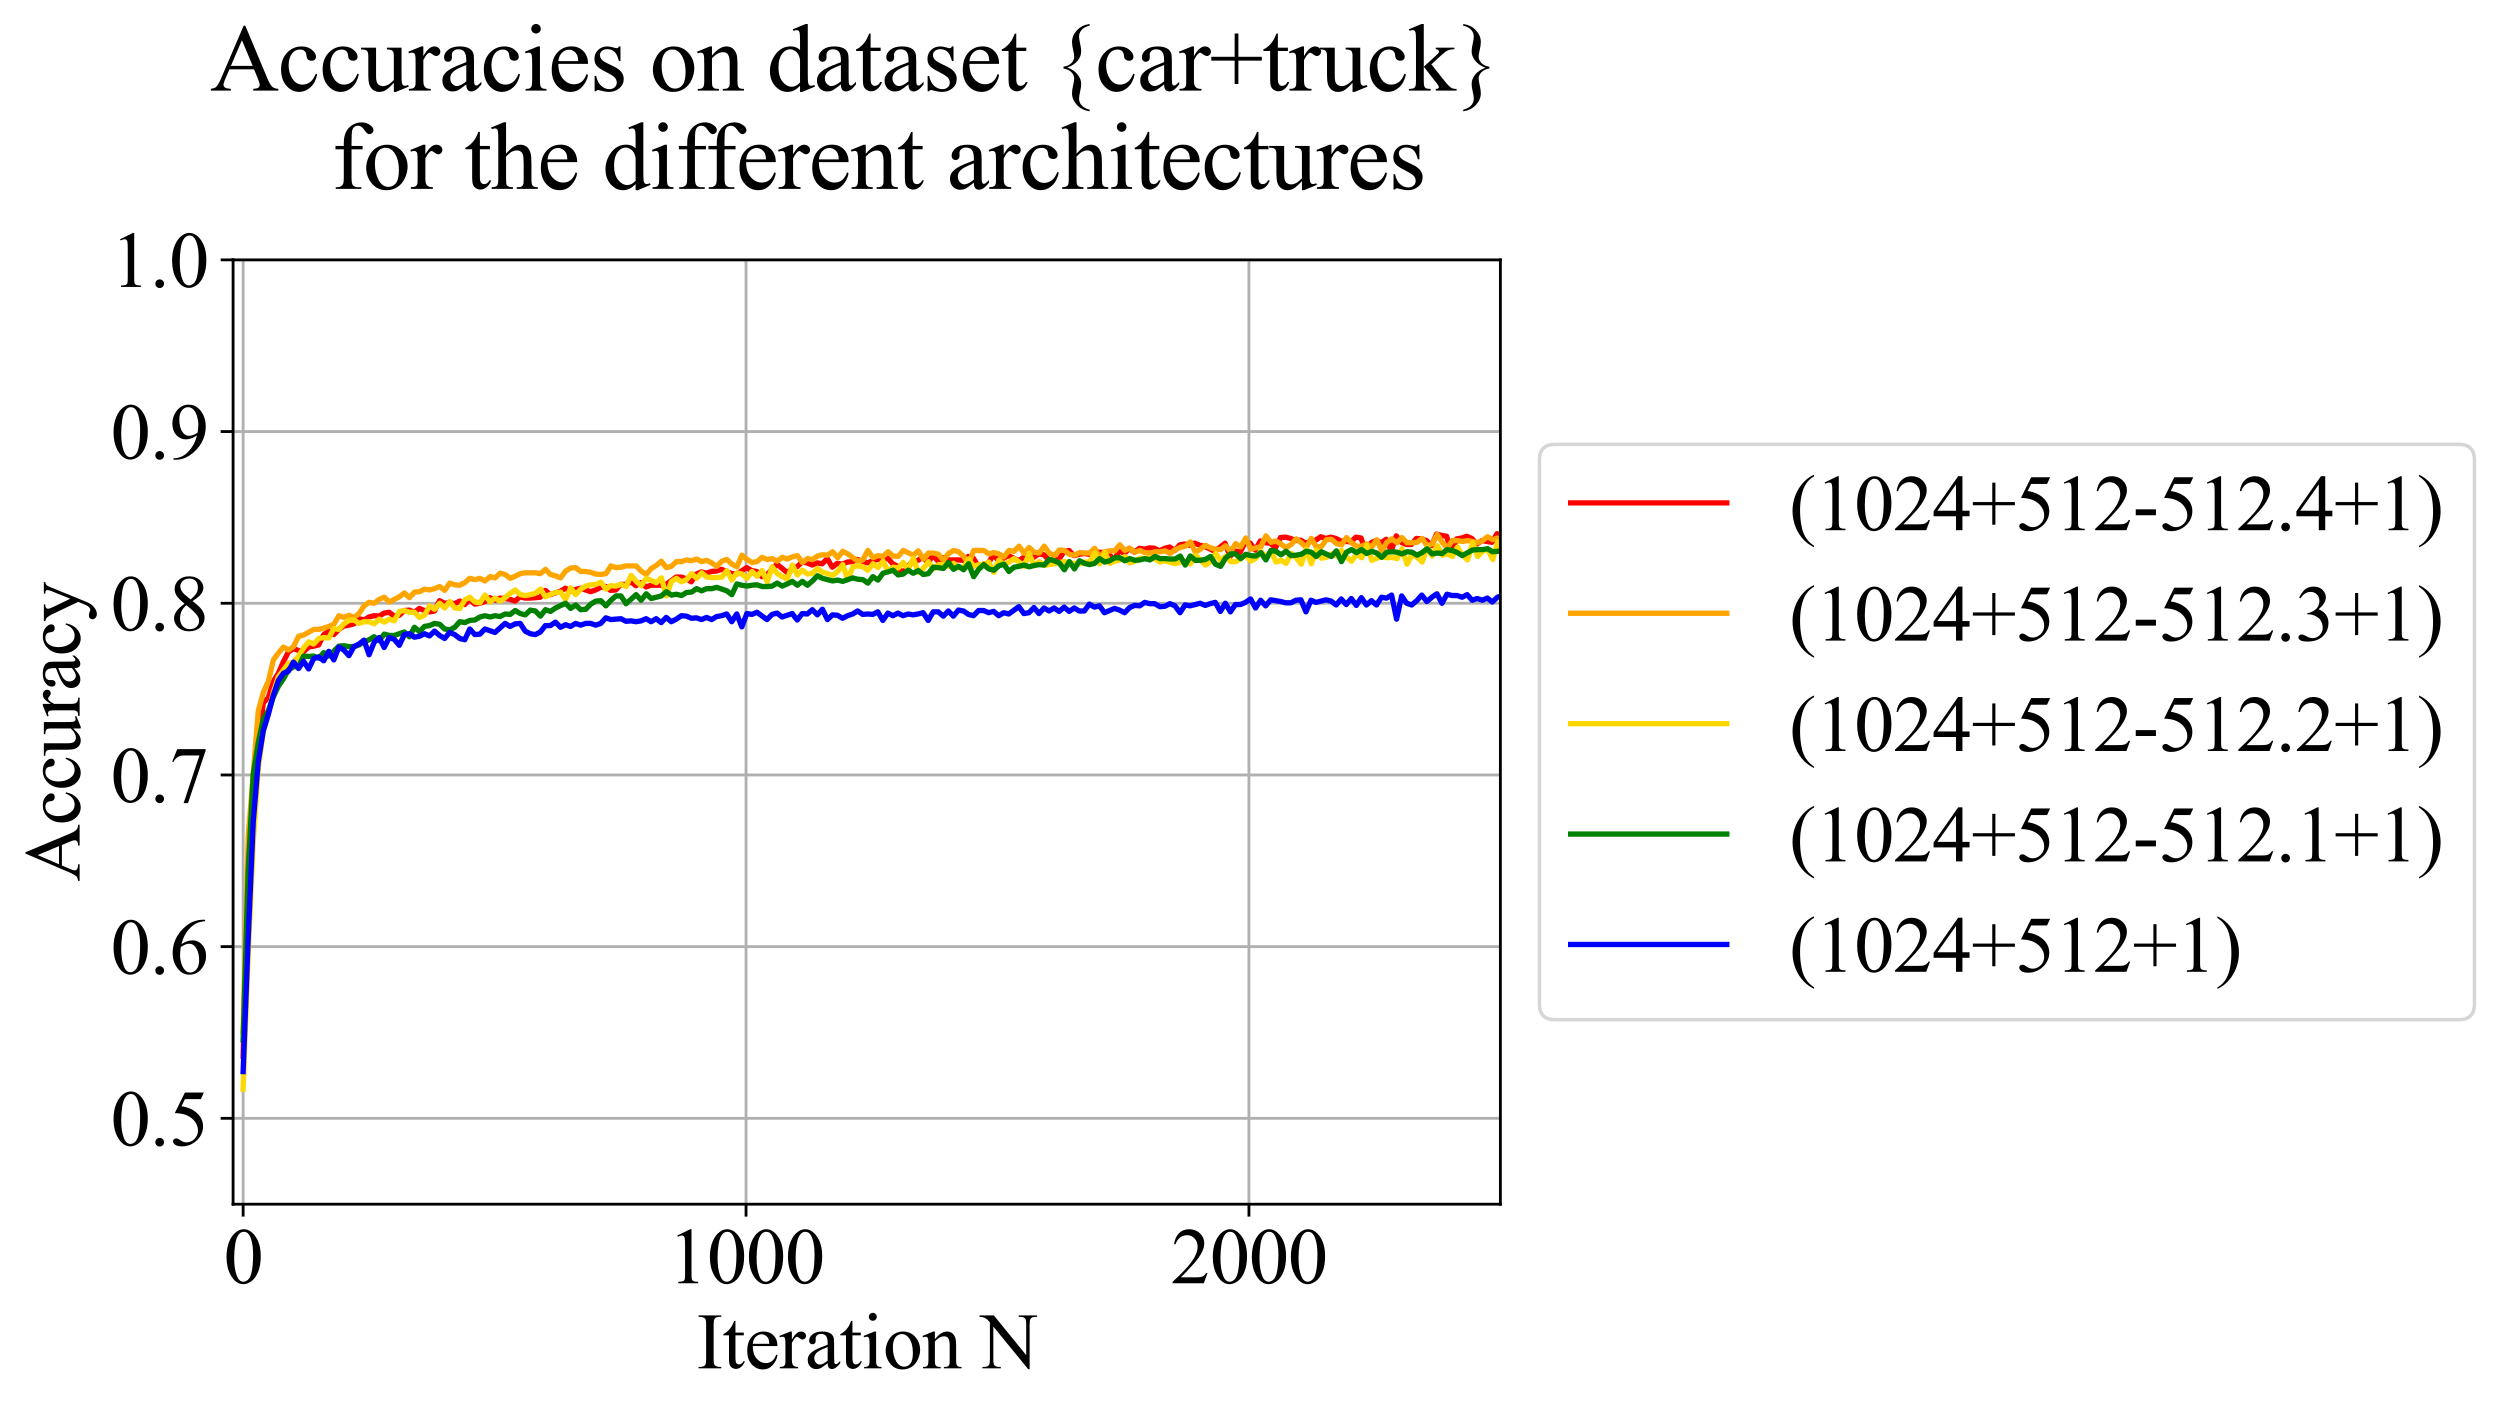 <?xml version="1.0" encoding="utf-8" standalone="no"?>
<!DOCTYPE svg PUBLIC "-//W3C//DTD SVG 1.1//EN"
  "http://www.w3.org/Graphics/SVG/1.1/DTD/svg11.dtd">
<svg xmlns:xlink="http://www.w3.org/1999/xlink" width="704.49pt" height="397.502pt" viewBox="0 0 704.49 397.502" xmlns="http://www.w3.org/2000/svg" version="1.1">
 <defs>
  <style type="text/css">*{stroke-linejoin: round; stroke-linecap: butt}</style>
 </defs>
 <g id="figure_1">
  <g id="patch_1">
   <path d="M 0 397.502 
L 704.49 397.502 
L 704.49 0 
L 0 0 
z
" style="fill: #ffffff"/>
  </g>
  <g id="axes_1">
   <g id="patch_2">
    <path d="M 65.682 339.338 
L 422.802 339.338 
L 422.802 73.226 
L 65.682 73.226 
z
" style="fill: #ffffff"/>
   </g>
   <g id="matplotlib.axis_1">
    <g id="xtick_1">
     <g id="line2d_1">
      <path d="M 68.516 339.338 
L 68.516 73.226 
" clip-path="url(#p9708d39e39)" style="fill: none; stroke: #b0b0b0; stroke-width: 0.8; stroke-linecap: square"/>
     </g>
     <g id="line2d_2">
      <defs>
       <path id="m88448f1d55" d="M 0 0 
L 0 3.5 
" style="stroke: #000000; stroke-width: 0.8"/>
      </defs>
      <g>
       <use xlink:href="#m88448f1d55" x="68.516" y="339.338" style="stroke: #000000; stroke-width: 0.8"/>
      </g>
     </g>
     <g id="text_1">
      <!-- 0 -->
      <g transform="translate(63.016 361.614) scale(0.22 -0.22)">
       <defs>
        <path id="TimesNewRomanPSMT-30" d="M 231 2094 
Q 231 2819 450 3342 
Q 669 3866 1031 4122 
Q 1313 4325 1613 4325 
Q 2100 4325 2488 3828 
Q 2972 3213 2972 2159 
Q 2972 1422 2759 906 
Q 2547 391 2217 158 
Q 1888 -75 1581 -75 
Q 975 -75 572 641 
Q 231 1244 231 2094 
z
M 844 2016 
Q 844 1141 1059 588 
Q 1238 122 1591 122 
Q 1759 122 1940 273 
Q 2122 425 2216 781 
Q 2359 1319 2359 2297 
Q 2359 3022 2209 3506 
Q 2097 3866 1919 4016 
Q 1791 4119 1609 4119 
Q 1397 4119 1231 3928 
Q 1006 3669 925 3112 
Q 844 2556 844 2016 
z
" transform="scale(0.016)"/>
       </defs>
       <use xlink:href="#TimesNewRomanPSMT-30"/>
      </g>
     </g>
    </g>
    <g id="xtick_2">
     <g id="line2d_3">
      <path d="M 210.231 339.338 
L 210.231 73.226 
" clip-path="url(#p9708d39e39)" style="fill: none; stroke: #b0b0b0; stroke-width: 0.8; stroke-linecap: square"/>
     </g>
     <g id="line2d_4">
      <g>
       <use xlink:href="#m88448f1d55" x="210.231" y="339.338" style="stroke: #000000; stroke-width: 0.8"/>
      </g>
     </g>
     <g id="text_2">
      <!-- 1000 -->
      <g transform="translate(188.231 361.614) scale(0.22 -0.22)">
       <defs>
        <path id="TimesNewRomanPSMT-31" d="M 750 3822 
L 1781 4325 
L 1884 4325 
L 1884 747 
Q 1884 391 1914 303 
Q 1944 216 2037 169 
Q 2131 122 2419 116 
L 2419 0 
L 825 0 
L 825 116 
Q 1125 122 1212 167 
Q 1300 213 1334 289 
Q 1369 366 1369 747 
L 1369 3034 
Q 1369 3497 1338 3628 
Q 1316 3728 1258 3775 
Q 1200 3822 1119 3822 
Q 1003 3822 797 3725 
L 750 3822 
z
" transform="scale(0.016)"/>
       </defs>
       <use xlink:href="#TimesNewRomanPSMT-31"/>
       <use xlink:href="#TimesNewRomanPSMT-30" transform="translate(50 0)"/>
       <use xlink:href="#TimesNewRomanPSMT-30" transform="translate(100 0)"/>
       <use xlink:href="#TimesNewRomanPSMT-30" transform="translate(150 0)"/>
      </g>
     </g>
    </g>
    <g id="xtick_3">
     <g id="line2d_5">
      <path d="M 351.945 339.338 
L 351.945 73.226 
" clip-path="url(#p9708d39e39)" style="fill: none; stroke: #b0b0b0; stroke-width: 0.8; stroke-linecap: square"/>
     </g>
     <g id="line2d_6">
      <g>
       <use xlink:href="#m88448f1d55" x="351.945" y="339.338" style="stroke: #000000; stroke-width: 0.8"/>
      </g>
     </g>
     <g id="text_3">
      <!-- 2000 -->
      <g transform="translate(329.945 361.614) scale(0.22 -0.22)">
       <defs>
        <path id="TimesNewRomanPSMT-32" d="M 2934 816 
L 2638 0 
L 138 0 
L 138 116 
Q 1241 1122 1691 1759 
Q 2141 2397 2141 2925 
Q 2141 3328 1894 3587 
Q 1647 3847 1303 3847 
Q 991 3847 742 3664 
Q 494 3481 375 3128 
L 259 3128 
Q 338 3706 661 4015 
Q 984 4325 1469 4325 
Q 1984 4325 2329 3994 
Q 2675 3663 2675 3213 
Q 2675 2891 2525 2569 
Q 2294 2063 1775 1497 
Q 997 647 803 472 
L 1909 472 
Q 2247 472 2383 497 
Q 2519 522 2628 598 
Q 2738 675 2819 816 
L 2934 816 
z
" transform="scale(0.016)"/>
       </defs>
       <use xlink:href="#TimesNewRomanPSMT-32"/>
       <use xlink:href="#TimesNewRomanPSMT-30" transform="translate(50 0)"/>
       <use xlink:href="#TimesNewRomanPSMT-30" transform="translate(100 0)"/>
       <use xlink:href="#TimesNewRomanPSMT-30" transform="translate(150 0)"/>
      </g>
     </g>
    </g>
    <g id="text_4">
     <!-- Iteration N -->
     <g transform="translate(196.289 385.596) scale(0.22 -0.22)">
      <defs>
       <path id="TimesNewRomanPSMT-49" d="M 1975 116 
L 1975 0 
L 159 0 
L 159 116 
L 309 116 
Q 572 116 691 269 
Q 766 369 766 750 
L 766 3488 
Q 766 3809 725 3913 
Q 694 3991 597 4047 
Q 459 4122 309 4122 
L 159 4122 
L 159 4238 
L 1975 4238 
L 1975 4122 
L 1822 4122 
Q 1563 4122 1444 3969 
Q 1366 3869 1366 3488 
L 1366 750 
Q 1366 428 1406 325 
Q 1438 247 1538 191 
Q 1672 116 1822 116 
L 1975 116 
z
" transform="scale(0.016)"/>
       <path id="TimesNewRomanPSMT-74" d="M 1031 3803 
L 1031 2863 
L 1700 2863 
L 1700 2644 
L 1031 2644 
L 1031 788 
Q 1031 509 1111 412 
Q 1191 316 1316 316 
Q 1419 316 1516 380 
Q 1613 444 1666 569 
L 1788 569 
Q 1678 263 1478 108 
Q 1278 -47 1066 -47 
Q 922 -47 784 33 
Q 647 113 581 261 
Q 516 409 516 719 
L 516 2644 
L 63 2644 
L 63 2747 
Q 234 2816 414 2980 
Q 594 3144 734 3369 
Q 806 3488 934 3803 
L 1031 3803 
z
" transform="scale(0.016)"/>
       <path id="TimesNewRomanPSMT-65" d="M 681 1784 
Q 678 1147 991 784 
Q 1303 422 1725 422 
Q 2006 422 2214 576 
Q 2422 731 2563 1106 
L 2659 1044 
Q 2594 616 2278 264 
Q 1963 -88 1488 -88 
Q 972 -88 605 314 
Q 238 716 238 1394 
Q 238 2128 614 2539 
Q 991 2950 1559 2950 
Q 2041 2950 2350 2633 
Q 2659 2316 2659 1784 
L 681 1784 
z
M 681 1966 
L 2006 1966 
Q 1991 2241 1941 2353 
Q 1863 2528 1708 2628 
Q 1553 2728 1384 2728 
Q 1125 2728 920 2526 
Q 716 2325 681 1966 
z
" transform="scale(0.016)"/>
       <path id="TimesNewRomanPSMT-72" d="M 1038 2947 
L 1038 2303 
Q 1397 2947 1775 2947 
Q 1947 2947 2059 2842 
Q 2172 2738 2172 2600 
Q 2172 2478 2090 2393 
Q 2009 2309 1897 2309 
Q 1788 2309 1652 2417 
Q 1516 2525 1450 2525 
Q 1394 2525 1328 2463 
Q 1188 2334 1038 2041 
L 1038 669 
Q 1038 431 1097 309 
Q 1138 225 1241 169 
Q 1344 113 1538 113 
L 1538 0 
L 72 0 
L 72 113 
Q 291 113 397 181 
Q 475 231 506 341 
Q 522 394 522 644 
L 522 1753 
Q 522 2253 501 2348 
Q 481 2444 426 2487 
Q 372 2531 291 2531 
Q 194 2531 72 2484 
L 41 2597 
L 906 2947 
L 1038 2947 
z
" transform="scale(0.016)"/>
       <path id="TimesNewRomanPSMT-61" d="M 1822 413 
Q 1381 72 1269 19 
Q 1100 -59 909 -59 
Q 613 -59 420 144 
Q 228 347 228 678 
Q 228 888 322 1041 
Q 450 1253 767 1440 
Q 1084 1628 1822 1897 
L 1822 2009 
Q 1822 2438 1686 2597 
Q 1550 2756 1291 2756 
Q 1094 2756 978 2650 
Q 859 2544 859 2406 
L 866 2225 
Q 866 2081 792 2003 
Q 719 1925 600 1925 
Q 484 1925 411 2006 
Q 338 2088 338 2228 
Q 338 2497 613 2722 
Q 888 2947 1384 2947 
Q 1766 2947 2009 2819 
Q 2194 2722 2281 2516 
Q 2338 2381 2338 1966 
L 2338 994 
Q 2338 584 2353 492 
Q 2369 400 2405 369 
Q 2441 338 2488 338 
Q 2538 338 2575 359 
Q 2641 400 2828 588 
L 2828 413 
Q 2478 -56 2159 -56 
Q 2006 -56 1915 50 
Q 1825 156 1822 413 
z
M 1822 616 
L 1822 1706 
Q 1350 1519 1213 1441 
Q 966 1303 859 1153 
Q 753 1003 753 825 
Q 753 600 887 451 
Q 1022 303 1197 303 
Q 1434 303 1822 616 
z
" transform="scale(0.016)"/>
       <path id="TimesNewRomanPSMT-69" d="M 928 4444 
Q 1059 4444 1151 4351 
Q 1244 4259 1244 4128 
Q 1244 3997 1151 3903 
Q 1059 3809 928 3809 
Q 797 3809 703 3903 
Q 609 3997 609 4128 
Q 609 4259 701 4351 
Q 794 4444 928 4444 
z
M 1188 2947 
L 1188 647 
Q 1188 378 1227 289 
Q 1266 200 1342 156 
Q 1419 113 1622 113 
L 1622 0 
L 231 0 
L 231 113 
Q 441 113 512 153 
Q 584 194 626 287 
Q 669 381 669 647 
L 669 1750 
Q 669 2216 641 2353 
Q 619 2453 572 2492 
Q 525 2531 444 2531 
Q 356 2531 231 2484 
L 188 2597 
L 1050 2947 
L 1188 2947 
z
" transform="scale(0.016)"/>
       <path id="TimesNewRomanPSMT-6f" d="M 1600 2947 
Q 2250 2947 2644 2453 
Q 2978 2031 2978 1484 
Q 2978 1100 2793 706 
Q 2609 313 2286 112 
Q 1963 -88 1566 -88 
Q 919 -88 538 428 
Q 216 863 216 1403 
Q 216 1797 411 2186 
Q 606 2575 925 2761 
Q 1244 2947 1600 2947 
z
M 1503 2744 
Q 1338 2744 1170 2645 
Q 1003 2547 900 2300 
Q 797 2053 797 1666 
Q 797 1041 1045 587 
Q 1294 134 1700 134 
Q 2003 134 2200 384 
Q 2397 634 2397 1244 
Q 2397 2006 2069 2444 
Q 1847 2744 1503 2744 
z
" transform="scale(0.016)"/>
       <path id="TimesNewRomanPSMT-6e" d="M 1034 2341 
Q 1538 2947 1994 2947 
Q 2228 2947 2397 2830 
Q 2566 2713 2666 2444 
Q 2734 2256 2734 1869 
L 2734 647 
Q 2734 375 2778 278 
Q 2813 200 2889 156 
Q 2966 113 3172 113 
L 3172 0 
L 1756 0 
L 1756 113 
L 1816 113 
Q 2016 113 2095 173 
Q 2175 234 2206 353 
Q 2219 400 2219 647 
L 2219 1819 
Q 2219 2209 2117 2386 
Q 2016 2563 1775 2563 
Q 1403 2563 1034 2156 
L 1034 647 
Q 1034 356 1069 288 
Q 1113 197 1189 155 
Q 1266 113 1500 113 
L 1500 0 
L 84 0 
L 84 113 
L 147 113 
Q 366 113 442 223 
Q 519 334 519 647 
L 519 1709 
Q 519 2225 495 2337 
Q 472 2450 423 2490 
Q 375 2531 294 2531 
Q 206 2531 84 2484 
L 38 2597 
L 900 2947 
L 1034 2947 
L 1034 2341 
z
" transform="scale(0.016)"/>
       <path id="TimesNewRomanPSMT-20" transform="scale(0.016)"/>
       <path id="TimesNewRomanPSMT-4e" d="M -84 4238 
L 1066 4238 
L 3656 1059 
L 3656 3503 
Q 3656 3894 3569 3991 
Q 3453 4122 3203 4122 
L 3056 4122 
L 3056 4238 
L 4531 4238 
L 4531 4122 
L 4381 4122 
Q 4113 4122 4000 3959 
Q 3931 3859 3931 3503 
L 3931 -69 
L 3819 -69 
L 1025 3344 
L 1025 734 
Q 1025 344 1109 247 
Q 1228 116 1475 116 
L 1625 116 
L 1625 0 
L 150 0 
L 150 116 
L 297 116 
Q 569 116 681 278 
Q 750 378 750 734 
L 750 3681 
Q 566 3897 470 3965 
Q 375 4034 191 4094 
Q 100 4122 -84 4122 
L -84 4238 
z
" transform="scale(0.016)"/>
      </defs>
      <use xlink:href="#TimesNewRomanPSMT-49"/>
      <use xlink:href="#TimesNewRomanPSMT-74" transform="translate(33.301 0)"/>
      <use xlink:href="#TimesNewRomanPSMT-65" transform="translate(61.084 0)"/>
      <use xlink:href="#TimesNewRomanPSMT-72" transform="translate(105.469 0)"/>
      <use xlink:href="#TimesNewRomanPSMT-61" transform="translate(138.77 0)"/>
      <use xlink:href="#TimesNewRomanPSMT-74" transform="translate(183.154 0)"/>
      <use xlink:href="#TimesNewRomanPSMT-69" transform="translate(210.938 0)"/>
      <use xlink:href="#TimesNewRomanPSMT-6f" transform="translate(238.721 0)"/>
      <use xlink:href="#TimesNewRomanPSMT-6e" transform="translate(288.721 0)"/>
      <use xlink:href="#TimesNewRomanPSMT-20" transform="translate(338.721 0)"/>
      <use xlink:href="#TimesNewRomanPSMT-4e" transform="translate(363.721 0)"/>
     </g>
    </g>
   </g>
   <g id="matplotlib.axis_2">
    <g id="ytick_1">
     <g id="line2d_7">
      <path d="M 65.682 315.146 
L 422.802 315.146 
" clip-path="url(#p9708d39e39)" style="fill: none; stroke: #b0b0b0; stroke-width: 0.8; stroke-linecap: square"/>
     </g>
     <g id="line2d_8">
      <defs>
       <path id="m9d59c8a86f" d="M 0 0 
L -3.5 0 
" style="stroke: #000000; stroke-width: 0.8"/>
      </defs>
      <g>
       <use xlink:href="#m9d59c8a86f" x="65.682" y="315.146" style="stroke: #000000; stroke-width: 0.8"/>
      </g>
     </g>
     <g id="text_5">
      <!-- 0.5 -->
      <g transform="translate(31.182 322.784) scale(0.22 -0.22)">
       <defs>
        <path id="TimesNewRomanPSMT-2e" d="M 800 606 
Q 947 606 1047 504 
Q 1147 403 1147 259 
Q 1147 116 1045 14 
Q 944 -88 800 -88 
Q 656 -88 554 14 
Q 453 116 453 259 
Q 453 406 554 506 
Q 656 606 800 606 
z
" transform="scale(0.016)"/>
        <path id="TimesNewRomanPSMT-35" d="M 2778 4238 
L 2534 3706 
L 1259 3706 
L 981 3138 
Q 1809 3016 2294 2522 
Q 2709 2097 2709 1522 
Q 2709 1188 2573 903 
Q 2438 619 2231 419 
Q 2025 219 1772 97 
Q 1413 -75 1034 -75 
Q 653 -75 479 54 
Q 306 184 306 341 
Q 306 428 378 495 
Q 450 563 559 563 
Q 641 563 702 538 
Q 763 513 909 409 
Q 1144 247 1384 247 
Q 1750 247 2026 523 
Q 2303 800 2303 1197 
Q 2303 1581 2056 1914 
Q 1809 2247 1375 2428 
Q 1034 2569 447 2591 
L 1259 4238 
L 2778 4238 
z
" transform="scale(0.016)"/>
       </defs>
       <use xlink:href="#TimesNewRomanPSMT-30"/>
       <use xlink:href="#TimesNewRomanPSMT-2e" transform="translate(50 0)"/>
       <use xlink:href="#TimesNewRomanPSMT-35" transform="translate(75 0)"/>
      </g>
     </g>
    </g>
    <g id="ytick_2">
     <g id="line2d_9">
      <path d="M 65.682 266.762 
L 422.802 266.762 
" clip-path="url(#p9708d39e39)" style="fill: none; stroke: #b0b0b0; stroke-width: 0.8; stroke-linecap: square"/>
     </g>
     <g id="line2d_10">
      <g>
       <use xlink:href="#m9d59c8a86f" x="65.682" y="266.762" style="stroke: #000000; stroke-width: 0.8"/>
      </g>
     </g>
     <g id="text_6">
      <!-- 0.6 -->
      <g transform="translate(31.182 274.4) scale(0.22 -0.22)">
       <defs>
        <path id="TimesNewRomanPSMT-36" d="M 2869 4325 
L 2869 4209 
Q 2456 4169 2195 4045 
Q 1934 3922 1679 3669 
Q 1425 3416 1258 3105 
Q 1091 2794 978 2366 
Q 1428 2675 1881 2675 
Q 2316 2675 2634 2325 
Q 2953 1975 2953 1425 
Q 2953 894 2631 456 
Q 2244 -75 1606 -75 
Q 1172 -75 869 213 
Q 275 772 275 1663 
Q 275 2231 503 2743 
Q 731 3256 1154 3653 
Q 1578 4050 1965 4187 
Q 2353 4325 2688 4325 
L 2869 4325 
z
M 925 2138 
Q 869 1716 869 1456 
Q 869 1156 980 804 
Q 1091 453 1309 247 
Q 1469 100 1697 100 
Q 1969 100 2183 356 
Q 2397 613 2397 1088 
Q 2397 1622 2184 2012 
Q 1972 2403 1581 2403 
Q 1463 2403 1327 2353 
Q 1191 2303 925 2138 
z
" transform="scale(0.016)"/>
       </defs>
       <use xlink:href="#TimesNewRomanPSMT-30"/>
       <use xlink:href="#TimesNewRomanPSMT-2e" transform="translate(50 0)"/>
       <use xlink:href="#TimesNewRomanPSMT-36" transform="translate(75 0)"/>
      </g>
     </g>
    </g>
    <g id="ytick_3">
     <g id="line2d_11">
      <path d="M 65.682 218.378 
L 422.802 218.378 
" clip-path="url(#p9708d39e39)" style="fill: none; stroke: #b0b0b0; stroke-width: 0.8; stroke-linecap: square"/>
     </g>
     <g id="line2d_12">
      <g>
       <use xlink:href="#m9d59c8a86f" x="65.682" y="218.378" style="stroke: #000000; stroke-width: 0.8"/>
      </g>
     </g>
     <g id="text_7">
      <!-- 0.7 -->
      <g transform="translate(31.182 226.016) scale(0.22 -0.22)">
       <defs>
        <path id="TimesNewRomanPSMT-37" d="M 644 4238 
L 2916 4238 
L 2916 4119 
L 1503 -88 
L 1153 -88 
L 2419 3728 
L 1253 3728 
Q 900 3728 750 3644 
Q 488 3500 328 3200 
L 238 3234 
L 644 4238 
z
" transform="scale(0.016)"/>
       </defs>
       <use xlink:href="#TimesNewRomanPSMT-30"/>
       <use xlink:href="#TimesNewRomanPSMT-2e" transform="translate(50 0)"/>
       <use xlink:href="#TimesNewRomanPSMT-37" transform="translate(75 0)"/>
      </g>
     </g>
    </g>
    <g id="ytick_4">
     <g id="line2d_13">
      <path d="M 65.682 169.994 
L 422.802 169.994 
" clip-path="url(#p9708d39e39)" style="fill: none; stroke: #b0b0b0; stroke-width: 0.8; stroke-linecap: square"/>
     </g>
     <g id="line2d_14">
      <g>
       <use xlink:href="#m9d59c8a86f" x="65.682" y="169.994" style="stroke: #000000; stroke-width: 0.8"/>
      </g>
     </g>
     <g id="text_8">
      <!-- 0.8 -->
      <g transform="translate(31.182 177.632) scale(0.22 -0.22)">
       <defs>
        <path id="TimesNewRomanPSMT-38" d="M 1228 2134 
Q 725 2547 579 2797 
Q 434 3047 434 3316 
Q 434 3728 753 4026 
Q 1072 4325 1600 4325 
Q 2113 4325 2425 4047 
Q 2738 3769 2738 3413 
Q 2738 3175 2569 2928 
Q 2400 2681 1866 2347 
Q 2416 1922 2594 1678 
Q 2831 1359 2831 1006 
Q 2831 559 2490 242 
Q 2150 -75 1597 -75 
Q 994 -75 656 303 
Q 388 606 388 966 
Q 388 1247 577 1523 
Q 766 1800 1228 2134 
z
M 1719 2469 
Q 2094 2806 2194 3001 
Q 2294 3197 2294 3444 
Q 2294 3772 2109 3958 
Q 1925 4144 1606 4144 
Q 1288 4144 1088 3959 
Q 888 3775 888 3528 
Q 888 3366 970 3203 
Q 1053 3041 1206 2894 
L 1719 2469 
z
M 1375 2016 
Q 1116 1797 991 1539 
Q 866 1281 866 981 
Q 866 578 1086 336 
Q 1306 94 1647 94 
Q 1984 94 2187 284 
Q 2391 475 2391 747 
Q 2391 972 2272 1150 
Q 2050 1481 1375 2016 
z
" transform="scale(0.016)"/>
       </defs>
       <use xlink:href="#TimesNewRomanPSMT-30"/>
       <use xlink:href="#TimesNewRomanPSMT-2e" transform="translate(50 0)"/>
       <use xlink:href="#TimesNewRomanPSMT-38" transform="translate(75 0)"/>
      </g>
     </g>
    </g>
    <g id="ytick_5">
     <g id="line2d_15">
      <path d="M 65.682 121.61 
L 422.802 121.61 
" clip-path="url(#p9708d39e39)" style="fill: none; stroke: #b0b0b0; stroke-width: 0.8; stroke-linecap: square"/>
     </g>
     <g id="line2d_16">
      <g>
       <use xlink:href="#m9d59c8a86f" x="65.682" y="121.61" style="stroke: #000000; stroke-width: 0.8"/>
      </g>
     </g>
     <g id="text_9">
      <!-- 0.9 -->
      <g transform="translate(31.182 129.248) scale(0.22 -0.22)">
       <defs>
        <path id="TimesNewRomanPSMT-39" d="M 338 -88 
L 338 28 
Q 744 34 1094 217 
Q 1444 400 1770 856 
Q 2097 1313 2225 1859 
Q 1734 1544 1338 1544 
Q 891 1544 572 1889 
Q 253 2234 253 2806 
Q 253 3363 572 3797 
Q 956 4325 1575 4325 
Q 2097 4325 2469 3894 
Q 2925 3359 2925 2575 
Q 2925 1869 2578 1258 
Q 2231 647 1613 244 
Q 1109 -88 516 -88 
L 338 -88 
z
M 2275 2091 
Q 2331 2497 2331 2741 
Q 2331 3044 2228 3395 
Q 2125 3747 1936 3934 
Q 1747 4122 1506 4122 
Q 1228 4122 1018 3872 
Q 809 3622 809 3128 
Q 809 2469 1088 2097 
Q 1291 1828 1588 1828 
Q 1731 1828 1928 1897 
Q 2125 1966 2275 2091 
z
" transform="scale(0.016)"/>
       </defs>
       <use xlink:href="#TimesNewRomanPSMT-30"/>
       <use xlink:href="#TimesNewRomanPSMT-2e" transform="translate(50 0)"/>
       <use xlink:href="#TimesNewRomanPSMT-39" transform="translate(75 0)"/>
      </g>
     </g>
    </g>
    <g id="ytick_6">
     <g id="line2d_17">
      <path d="M 65.682 73.226 
L 422.802 73.226 
" clip-path="url(#p9708d39e39)" style="fill: none; stroke: #b0b0b0; stroke-width: 0.8; stroke-linecap: square"/>
     </g>
     <g id="line2d_18">
      <g>
       <use xlink:href="#m9d59c8a86f" x="65.682" y="73.226" style="stroke: #000000; stroke-width: 0.8"/>
      </g>
     </g>
     <g id="text_10">
      <!-- 1.0 -->
      <g transform="translate(31.182 80.864) scale(0.22 -0.22)">
       <use xlink:href="#TimesNewRomanPSMT-31"/>
       <use xlink:href="#TimesNewRomanPSMT-2e" transform="translate(50 0)"/>
       <use xlink:href="#TimesNewRomanPSMT-30" transform="translate(75 0)"/>
      </g>
     </g>
    </g>
    <g id="text_11">
     <!-- Accuracy -->
     <g transform="translate(22.435 248.421) rotate(-90) scale(0.22 -0.22)">
      <defs>
       <path id="TimesNewRomanPSMT-41" d="M 2928 1419 
L 1288 1419 
L 1000 750 
Q 894 503 894 381 
Q 894 284 986 211 
Q 1078 138 1384 116 
L 1384 0 
L 50 0 
L 50 116 
Q 316 163 394 238 
Q 553 388 747 847 
L 2238 4334 
L 2347 4334 
L 3822 809 
Q 4000 384 4145 257 
Q 4291 131 4550 116 
L 4550 0 
L 2878 0 
L 2878 116 
Q 3131 128 3220 200 
Q 3309 272 3309 375 
Q 3309 513 3184 809 
L 2928 1419 
z
M 2841 1650 
L 2122 3363 
L 1384 1650 
L 2841 1650 
z
" transform="scale(0.016)"/>
       <path id="TimesNewRomanPSMT-63" d="M 2631 1088 
Q 2516 522 2178 217 
Q 1841 -88 1431 -88 
Q 944 -88 581 321 
Q 219 731 219 1428 
Q 219 2103 620 2525 
Q 1022 2947 1584 2947 
Q 2006 2947 2278 2723 
Q 2550 2500 2550 2259 
Q 2550 2141 2473 2067 
Q 2397 1994 2259 1994 
Q 2075 1994 1981 2113 
Q 1928 2178 1911 2362 
Q 1894 2547 1784 2644 
Q 1675 2738 1481 2738 
Q 1169 2738 978 2506 
Q 725 2200 725 1697 
Q 725 1184 976 792 
Q 1228 400 1656 400 
Q 1963 400 2206 609 
Q 2378 753 2541 1131 
L 2631 1088 
z
" transform="scale(0.016)"/>
       <path id="TimesNewRomanPSMT-75" d="M 2709 2863 
L 2709 1128 
Q 2709 631 2732 520 
Q 2756 409 2807 365 
Q 2859 322 2928 322 
Q 3025 322 3147 375 
L 3191 266 
L 2334 -88 
L 2194 -88 
L 2194 519 
Q 1825 119 1631 15 
Q 1438 -88 1222 -88 
Q 981 -88 804 51 
Q 628 191 559 409 
Q 491 628 491 1028 
L 491 2306 
Q 491 2509 447 2587 
Q 403 2666 317 2708 
Q 231 2750 6 2747 
L 6 2863 
L 1009 2863 
L 1009 947 
Q 1009 547 1148 422 
Q 1288 297 1484 297 
Q 1619 297 1789 381 
Q 1959 466 2194 703 
L 2194 2325 
Q 2194 2569 2105 2655 
Q 2016 2741 1734 2747 
L 1734 2863 
L 2709 2863 
z
" transform="scale(0.016)"/>
       <path id="TimesNewRomanPSMT-79" d="M 38 2863 
L 1372 2863 
L 1372 2747 
L 1306 2747 
Q 1166 2747 1095 2686 
Q 1025 2625 1025 2534 
Q 1025 2413 1128 2197 
L 1825 753 
L 2466 2334 
Q 2519 2463 2519 2588 
Q 2519 2644 2497 2672 
Q 2472 2706 2419 2726 
Q 2366 2747 2231 2747 
L 2231 2863 
L 3163 2863 
L 3163 2747 
Q 3047 2734 2984 2696 
Q 2922 2659 2847 2556 
Q 2819 2513 2741 2316 
L 1575 -541 
Q 1406 -956 1132 -1168 
Q 859 -1381 606 -1381 
Q 422 -1381 303 -1275 
Q 184 -1169 184 -1031 
Q 184 -900 270 -820 
Q 356 -741 506 -741 
Q 609 -741 788 -809 
Q 913 -856 944 -856 
Q 1038 -856 1148 -759 
Q 1259 -663 1372 -384 
L 1575 113 
L 547 2272 
Q 500 2369 397 2513 
Q 319 2622 269 2659 
Q 197 2709 38 2747 
L 38 2863 
z
" transform="scale(0.016)"/>
      </defs>
      <use xlink:href="#TimesNewRomanPSMT-41"/>
      <use xlink:href="#TimesNewRomanPSMT-63" transform="translate(72.217 0)"/>
      <use xlink:href="#TimesNewRomanPSMT-63" transform="translate(116.602 0)"/>
      <use xlink:href="#TimesNewRomanPSMT-75" transform="translate(160.986 0)"/>
      <use xlink:href="#TimesNewRomanPSMT-72" transform="translate(210.986 0)"/>
      <use xlink:href="#TimesNewRomanPSMT-61" transform="translate(244.287 0)"/>
      <use xlink:href="#TimesNewRomanPSMT-63" transform="translate(288.672 0)"/>
      <use xlink:href="#TimesNewRomanPSMT-79" transform="translate(333.057 0)"/>
     </g>
    </g>
   </g>
   <g id="line2d_19">
    <path d="M 68.516 297.607 
L 69.935 247.65 
L 71.354 222.732 
L 72.773 209.306 
L 74.192 198.057 
L 75.611 196.605 
L 77.03 192.009 
L 78.449 189.71 
L 79.868 186.444 
L 81.287 183.662 
L 82.706 182.816 
L 84.125 183.3 
L 85.544 183.662 
L 86.963 182.332 
L 88.382 182.09 
L 89.801 181.727 
L 91.22 178.824 
L 92.639 177.856 
L 94.058 178.824 
L 95.477 177.372 
L 96.896 176.405 
L 98.315 176.163 
L 99.734 175.8 
L 101.153 174.348 
L 102.572 174.711 
L 103.991 173.865 
L 105.41 173.502 
L 106.829 173.623 
L 108.248 172.776 
L 109.667 172.534 
L 111.086 173.623 
L 112.505 173.381 
L 113.924 172.05 
L 115.343 171.929 
L 116.762 172.534 
L 118.181 171.445 
L 119.6 172.05 
L 121.019 172.413 
L 122.438 172.171 
L 123.857 169.268 
L 125.276 169.994 
L 126.695 169.873 
L 128.114 170.115 
L 129.533 169.389 
L 130.952 170.357 
L 132.371 168.905 
L 133.789 170.236 
L 135.208 169.994 
L 136.627 169.51 
L 138.046 168.421 
L 139.465 169.147 
L 140.884 168.542 
L 142.303 168.663 
L 143.722 168.905 
L 145.141 169.389 
L 146.56 168.18 
L 147.979 168.542 
L 149.398 168.542 
L 152.236 168.3 
L 153.655 166.365 
L 155.074 167.575 
L 157.912 166.607 
L 159.331 165.76 
L 160.75 166.607 
L 162.169 166.123 
L 163.588 165.76 
L 166.426 166.728 
L 167.845 166.244 
L 169.264 165.518 
L 170.683 165.276 
L 172.102 166.365 
L 173.521 166.244 
L 174.94 164.672 
L 176.359 164.672 
L 177.778 163.946 
L 179.197 165.035 
L 180.616 164.188 
L 182.035 165.397 
L 183.454 164.914 
L 186.292 164.914 
L 187.711 164.672 
L 190.549 162.615 
L 191.968 162.615 
L 193.387 163.099 
L 194.806 163.946 
L 196.225 161.769 
L 197.644 161.164 
L 199.062 161.527 
L 200.481 161.043 
L 201.9 160.922 
L 203.319 160.438 
L 206.157 161.648 
L 207.576 161.769 
L 210.414 159.954 
L 211.833 160.801 
L 213.252 161.043 
L 214.671 162.494 
L 216.09 162.011 
L 218.928 158.987 
L 221.766 161.285 
L 224.604 159.712 
L 226.023 158.382 
L 227.442 158.624 
L 228.861 159.228 
L 230.28 158.624 
L 231.699 158.866 
L 233.118 157.414 
L 234.537 159.833 
L 235.956 158.745 
L 237.375 158.987 
L 238.794 158.382 
L 240.213 158.261 
L 241.632 157.656 
L 244.47 158.624 
L 245.889 158.019 
L 247.308 157.656 
L 248.727 157.777 
L 250.146 157.293 
L 251.565 158.866 
L 252.984 159.591 
L 254.403 161.648 
L 255.822 159.591 
L 257.241 158.261 
L 258.66 157.898 
L 260.079 157.051 
L 261.498 158.624 
L 262.917 156.446 
L 264.336 158.14 
L 265.754 157.172 
L 267.173 157.777 
L 270.011 157.777 
L 271.43 157.898 
L 272.849 156.809 
L 274.268 157.293 
L 275.687 159.591 
L 277.106 158.987 
L 278.525 158.745 
L 279.944 156.204 
L 281.363 158.019 
L 284.201 156.567 
L 287.039 158.019 
L 288.458 157.051 
L 289.877 156.688 
L 291.296 157.051 
L 292.715 156.084 
L 294.134 156.325 
L 295.553 157.777 
L 296.972 157.777 
L 298.391 157.656 
L 299.81 155.479 
L 301.229 155.116 
L 302.648 156.567 
L 304.067 156.204 
L 305.486 155.963 
L 306.905 156.204 
L 308.324 156.325 
L 309.743 155.6 
L 311.162 155.721 
L 312.581 156.325 
L 314 157.777 
L 315.419 155.116 
L 316.838 155.963 
L 318.257 154.511 
L 319.676 155.6 
L 321.095 154.511 
L 322.514 154.753 
L 323.933 154.39 
L 325.352 154.511 
L 326.771 155.237 
L 328.19 154.511 
L 329.609 154.148 
L 331.028 155.116 
L 332.446 153.543 
L 333.865 153.301 
L 335.284 153.664 
L 336.703 153.06 
L 338.122 153.664 
L 339.541 154.027 
L 342.379 155.358 
L 345.217 153.06 
L 346.636 156.809 
L 348.055 155.237 
L 349.474 155.6 
L 350.893 152.818 
L 352.312 153.06 
L 353.731 154.995 
L 355.15 152.455 
L 356.569 152.939 
L 357.988 153.06 
L 359.407 154.39 
L 360.826 151.487 
L 362.245 151.366 
L 363.664 151.729 
L 365.083 152.334 
L 366.502 152.213 
L 367.921 153.06 
L 369.34 152.576 
L 370.759 152.213 
L 372.178 151.245 
L 373.597 151.729 
L 375.016 151.366 
L 376.435 151.729 
L 377.854 152.455 
L 380.692 152.697 
L 382.111 151.366 
L 383.53 151.608 
L 384.949 155.721 
L 386.368 152.939 
L 387.787 152.334 
L 389.206 152.939 
L 390.625 151.971 
L 392.044 155.237 
L 393.463 151.003 
L 394.882 152.818 
L 396.301 153.422 
L 397.719 153.422 
L 399.138 151.729 
L 400.557 151.85 
L 401.976 152.334 
L 403.395 153.785 
L 404.814 150.519 
L 406.233 150.882 
L 407.652 151.124 
L 409.071 155.842 
L 410.49 151.85 
L 411.909 151.608 
L 413.328 151.124 
L 414.747 151.729 
L 416.166 153.301 
L 417.585 152.334 
L 420.423 152.818 
L 421.842 150.398 
L 423.261 151.003 
L 426.099 152.455 
L 427.518 152.939 
L 428.937 151.124 
L 430.356 150.036 
L 431.775 149.673 
L 433.194 151.124 
L 434.613 153.301 
L 437.451 151.85 
L 438.87 152.697 
L 440.289 149.794 
L 441.708 151.003 
L 443.127 151.124 
L 444.546 151.124 
L 445.965 151.003 
L 447.384 151.245 
L 448.803 149.552 
L 450.222 149.552 
L 451.641 149.794 
L 453.06 152.455 
L 454.479 154.027 
L 455.898 150.277 
L 457.317 150.156 
L 458.736 150.882 
L 460.155 151.003 
L 461.574 152.697 
L 462.993 151.003 
L 465.83 151.729 
L 467.249 153.422 
L 468.668 150.156 
L 470.087 151.366 
L 471.506 150.64 
L 472.925 150.882 
L 474.344 150.156 
L 475.763 149.189 
L 477.182 151.366 
L 478.601 152.092 
L 480.02 150.156 
L 481.439 150.882 
L 482.858 152.213 
L 484.277 152.455 
L 485.696 151.85 
L 487.115 152.455 
L 489.953 149.552 
L 491.372 150.519 
L 492.791 151.245 
L 495.629 149.068 
L 497.048 152.576 
L 498.467 150.519 
L 499.886 150.882 
L 501.305 149.673 
L 502.724 149.431 
L 504.143 151.245 
L 505.562 152.455 
L 506.981 149.673 
L 508.4 150.277 
L 509.819 149.431 
L 511.238 148.826 
L 512.657 152.576 
L 514.076 149.673 
L 515.495 149.794 
L 516.914 150.156 
L 518.333 151.003 
L 519.752 149.552 
L 521.171 149.915 
L 522.59 149.31 
L 524.009 150.398 
L 525.428 150.761 
L 526.847 150.277 
L 528.266 149.431 
L 529.684 149.794 
L 531.103 150.277 
L 532.522 149.794 
L 535.36 148.342 
L 536.779 149.431 
L 538.198 149.673 
L 539.617 149.189 
L 541.036 151.245 
L 542.455 149.552 
L 543.874 149.552 
L 545.293 148.826 
L 546.712 148.826 
L 548.131 151.245 
L 549.55 149.794 
L 550.969 149.552 
L 552.388 149.431 
L 553.807 148.947 
L 555.226 151.487 
L 556.645 148.705 
L 558.064 149.673 
L 559.483 150.398 
L 560.902 148.584 
L 562.321 148.584 
L 563.74 149.794 
L 565.159 149.068 
L 566.578 149.189 
L 567.997 148.826 
L 569.416 148.947 
L 570.835 149.552 
L 572.254 148.947 
L 573.673 151.85 
L 575.092 148.947 
L 576.511 149.31 
L 577.93 148.947 
L 579.349 148.947 
L 580.768 149.189 
L 582.187 147.979 
L 583.606 149.915 
L 585.025 147.858 
L 586.444 148.826 
L 587.863 148.705 
L 589.282 151.003 
L 590.701 148.221 
L 592.12 148.584 
L 593.539 147.979 
L 594.958 148.705 
L 596.376 149.189 
L 597.795 147.495 
L 599.214 149.431 
L 600.633 148.947 
L 602.052 149.673 
L 603.471 148.584 
L 604.89 151.85 
L 606.309 148.342 
L 607.728 149.31 
L 609.147 148.826 
L 610.566 149.431 
L 611.985 148.584 
L 613.404 149.431 
L 614.823 148.826 
L 616.242 149.189 
L 617.661 147.616 
L 619.08 148.463 
L 620.499 148.826 
L 621.918 147.495 
L 623.337 148.342 
L 624.756 149.431 
L 629.013 148.342 
L 631.851 150.036 
L 633.27 149.068 
L 634.689 148.584 
L 636.108 148.826 
L 637.527 148.1 
L 638.946 148.342 
L 640.365 149.189 
L 641.784 148.584 
L 643.203 148.947 
L 644.622 148.221 
L 646.041 149.794 
L 647.46 148.705 
L 648.879 150.277 
L 650.298 148.584 
L 651.717 149.068 
L 654.555 147.495 
L 655.974 148.463 
L 657.393 150.277 
L 658.812 149.431 
L 660.231 149.068 
L 661.65 148.584 
L 663.068 150.036 
L 664.487 148.584 
L 665.906 148.584 
L 667.325 149.673 
L 668.744 149.068 
L 670.163 147.616 
L 671.582 149.068 
L 673.001 149.189 
L 674.42 148.947 
L 675.839 148.826 
L 677.258 148.584 
L 678.677 148.705 
L 680.096 149.552 
L 681.515 148.463 
L 682.934 148.584 
L 684.353 148.947 
L 685.772 148.463 
L 687.191 149.189 
L 688.61 148.342 
L 691.448 148.584 
L 692.867 148.221 
L 695.705 148.463 
L 697.124 149.068 
L 698.543 149.068 
L 699.962 149.189 
L 701.381 148.221 
L 702.8 148.705 
L 704.219 148.342 
L 705.49 148.992 
L 705.49 148.992 
" clip-path="url(#p9708d39e39)" style="fill: none; stroke: #ff0000; stroke-width: 1.5; stroke-linecap: square"/>
   </g>
   <g id="line2d_20">
    <path d="M 68.516 290.712 
L 69.936 235.917 
L 72.776 200.355 
L 74.196 195.154 
L 75.615 192.009 
L 77.035 185.961 
L 78.455 184.025 
L 79.875 182.332 
L 81.294 183.179 
L 82.714 182.211 
L 84.134 179.308 
L 85.554 178.945 
L 88.393 177.372 
L 89.813 177.372 
L 91.233 177.01 
L 92.653 176.526 
L 94.072 175.921 
L 95.492 173.502 
L 96.912 173.986 
L 98.332 173.381 
L 99.751 173.986 
L 101.171 172.897 
L 102.591 170.72 
L 104.011 169.752 
L 105.431 169.994 
L 106.85 168.905 
L 108.27 168.3 
L 109.69 169.631 
L 112.529 168.18 
L 113.949 167.091 
L 115.369 168.421 
L 116.789 166.849 
L 118.208 166.728 
L 119.628 166.002 
L 121.048 166.244 
L 122.468 165.881 
L 123.888 165.276 
L 125.307 166.365 
L 126.727 164.309 
L 128.147 164.793 
L 129.567 164.914 
L 130.986 164.188 
L 132.406 162.978 
L 133.826 163.341 
L 135.246 162.978 
L 136.666 163.704 
L 138.085 162.494 
L 139.505 162.857 
L 140.925 161.527 
L 142.345 161.89 
L 143.764 162.978 
L 145.184 162.373 
L 146.604 161.648 
L 148.024 161.406 
L 150.863 161.406 
L 152.283 161.648 
L 153.703 160.438 
L 155.123 161.89 
L 156.542 162.252 
L 157.962 162.857 
L 159.382 160.922 
L 160.802 160.075 
L 162.221 159.954 
L 163.641 161.043 
L 165.061 161.043 
L 166.481 161.285 
L 167.901 161.769 
L 169.32 161.89 
L 170.74 161.648 
L 172.16 159.47 
L 173.58 159.954 
L 174.999 159.833 
L 176.419 159.47 
L 179.259 159.47 
L 180.678 160.922 
L 182.098 161.89 
L 183.518 160.196 
L 184.938 159.349 
L 186.358 158.14 
L 187.777 159.954 
L 189.197 159.591 
L 190.617 158.261 
L 192.037 158.261 
L 193.456 157.777 
L 194.876 158.019 
L 196.296 157.535 
L 197.716 158.261 
L 199.136 157.898 
L 200.555 158.624 
L 201.975 159.591 
L 203.395 158.14 
L 204.815 157.656 
L 206.234 158.987 
L 207.654 159.712 
L 209.074 156.446 
L 210.494 157.656 
L 211.913 158.503 
L 213.333 158.261 
L 214.753 157.051 
L 216.173 157.656 
L 217.593 157.414 
L 219.012 158.14 
L 220.432 157.051 
L 221.852 157.535 
L 223.272 156.93 
L 224.691 156.567 
L 226.111 158.503 
L 227.531 157.414 
L 228.951 157.656 
L 230.37 156.688 
L 231.79 156.325 
L 233.21 156.446 
L 234.63 155.479 
L 236.05 157.172 
L 237.469 155.358 
L 238.889 156.084 
L 241.729 158.14 
L 243.148 157.777 
L 244.568 155.116 
L 245.988 157.172 
L 247.408 156.567 
L 248.828 156.809 
L 250.247 155.479 
L 251.667 156.688 
L 253.087 156.809 
L 254.507 155.116 
L 257.346 156.446 
L 258.766 155.237 
L 260.186 157.535 
L 261.605 155.842 
L 263.025 155.842 
L 264.445 156.204 
L 265.865 157.898 
L 267.285 155.963 
L 268.704 155.116 
L 270.124 155.479 
L 271.544 156.809 
L 272.964 158.866 
L 274.383 155.116 
L 277.223 155.116 
L 278.643 156.084 
L 280.063 155.721 
L 281.482 156.084 
L 282.902 156.93 
L 284.322 155.116 
L 285.742 155.358 
L 287.161 153.906 
L 288.581 155.963 
L 290.001 154.269 
L 291.421 155.6 
L 292.84 155.842 
L 294.26 153.906 
L 295.68 155.842 
L 297.1 156.567 
L 298.52 154.995 
L 299.939 155.116 
L 301.359 156.204 
L 302.779 156.446 
L 304.199 155.721 
L 305.618 155.842 
L 307.038 155.842 
L 308.458 154.511 
L 309.878 157.051 
L 311.297 155.479 
L 312.717 155.237 
L 314.137 155.237 
L 315.557 153.543 
L 316.977 155.116 
L 318.396 154.511 
L 319.816 155.6 
L 321.236 155.116 
L 322.656 155.721 
L 324.075 155.842 
L 325.495 155.479 
L 326.915 155.479 
L 328.335 155.237 
L 329.755 155.963 
L 331.174 154.874 
L 332.594 154.269 
L 334.014 153.906 
L 335.434 152.697 
L 336.853 155.6 
L 338.273 154.753 
L 339.693 153.664 
L 341.113 154.39 
L 342.532 154.753 
L 343.952 154.874 
L 345.372 153.785 
L 346.792 155.479 
L 348.212 153.18 
L 349.631 154.148 
L 351.051 151.608 
L 352.471 154.753 
L 355.31 154.027 
L 356.73 151.003 
L 358.15 152.818 
L 359.57 152.455 
L 360.99 153.301 
L 362.409 154.39 
L 363.829 153.422 
L 365.249 151.85 
L 366.669 152.939 
L 368.088 154.269 
L 369.508 151.729 
L 370.928 154.148 
L 372.348 154.027 
L 373.767 152.092 
L 375.187 151.971 
L 376.607 153.18 
L 378.027 153.543 
L 379.447 151.487 
L 380.866 152.939 
L 382.286 153.906 
L 383.706 153.906 
L 385.126 153.301 
L 386.545 154.148 
L 387.965 152.092 
L 389.385 155.237 
L 390.805 152.818 
L 392.225 151.85 
L 393.644 152.939 
L 395.064 151.487 
L 396.484 152.939 
L 397.904 152.939 
L 399.323 152.818 
L 400.743 151.729 
L 402.163 153.785 
L 403.583 153.301 
L 405.002 150.64 
L 406.422 152.818 
L 407.842 154.39 
L 409.262 152.334 
L 410.682 152.334 
L 412.101 152.576 
L 413.521 152.334 
L 414.941 152.576 
L 416.361 152.939 
L 417.78 152.334 
L 419.2 151.245 
L 420.62 152.092 
L 422.04 151.608 
L 423.459 153.543 
L 424.879 150.761 
L 426.299 151.487 
L 427.719 151.487 
L 429.139 152.334 
L 430.558 152.334 
L 431.978 152.818 
L 433.398 150.882 
L 434.818 152.334 
L 436.237 152.334 
L 437.657 153.06 
L 439.077 152.334 
L 440.497 150.882 
L 441.917 151.85 
L 443.336 151.85 
L 444.756 152.334 
L 446.176 151.971 
L 447.596 150.277 
L 449.015 152.455 
L 450.435 152.576 
L 451.855 151.85 
L 453.275 151.366 
L 454.694 151.85 
L 456.114 150.519 
L 457.534 151.245 
L 458.954 151.366 
L 460.374 151.245 
L 461.793 149.794 
L 463.213 152.092 
L 464.633 151.245 
L 466.053 149.915 
L 467.472 150.761 
L 468.892 150.398 
L 470.312 151.003 
L 471.732 151.729 
L 473.152 151.003 
L 474.571 150.036 
L 475.991 151.366 
L 477.411 150.64 
L 478.831 151.124 
L 480.25 150.882 
L 481.67 150.398 
L 483.09 151.366 
L 484.51 149.794 
L 485.929 151.003 
L 487.349 150.277 
L 488.769 149.068 
L 490.189 150.882 
L 491.609 149.31 
L 493.028 148.826 
L 494.448 150.64 
L 495.868 149.31 
L 497.288 149.915 
L 498.707 148.463 
L 500.127 150.398 
L 501.547 150.156 
L 502.967 150.036 
L 504.386 150.882 
L 505.806 150.882 
L 507.226 150.64 
L 508.646 148.705 
L 510.066 150.519 
L 511.485 151.003 
L 512.905 149.915 
L 514.325 149.189 
L 515.745 149.673 
L 517.164 149.068 
L 518.584 150.277 
L 520.004 148.1 
L 521.424 151.245 
L 522.844 149.552 
L 524.263 149.189 
L 525.683 149.31 
L 527.103 149.552 
L 528.523 150.761 
L 529.942 148.342 
L 532.782 149.915 
L 534.202 149.068 
L 535.621 148.826 
L 537.041 148.463 
L 538.461 149.673 
L 539.881 148.947 
L 541.301 150.036 
L 542.72 149.794 
L 544.14 148.584 
L 545.56 149.068 
L 546.98 149.068 
L 548.399 151.003 
L 549.819 148.947 
L 551.239 150.64 
L 552.659 149.31 
L 554.079 149.068 
L 555.498 149.794 
L 556.918 148.826 
L 558.338 150.398 
L 562.597 149.31 
L 564.017 147.858 
L 565.437 149.673 
L 566.856 149.431 
L 568.276 148.221 
L 569.696 149.431 
L 571.116 149.431 
L 572.536 149.915 
L 573.955 150.64 
L 575.375 149.673 
L 576.795 149.673 
L 578.215 149.552 
L 579.634 148.342 
L 581.054 149.794 
L 582.474 148.705 
L 583.894 147.979 
L 585.314 149.673 
L 586.733 148.947 
L 588.153 148.947 
L 589.573 149.068 
L 590.993 148.221 
L 592.412 149.794 
L 593.832 150.519 
L 595.252 149.31 
L 596.672 150.398 
L 598.091 148.221 
L 599.511 149.31 
L 600.931 148.705 
L 602.351 149.794 
L 603.771 148.221 
L 605.19 151.003 
L 606.61 147.858 
L 608.03 149.673 
L 609.45 148.221 
L 610.869 148.342 
L 612.289 149.552 
L 613.709 148.947 
L 615.129 149.915 
L 616.548 148.463 
L 617.968 149.552 
L 619.388 148.947 
L 620.808 149.673 
L 622.228 148.342 
L 623.647 152.455 
L 625.067 147.858 
L 626.487 149.794 
L 627.907 149.068 
L 629.326 150.036 
L 630.746 148.826 
L 632.166 148.342 
L 633.586 148.1 
L 635.006 150.64 
L 636.425 148.221 
L 637.845 149.31 
L 639.265 147.495 
L 640.685 150.277 
L 642.104 147.374 
L 643.524 149.068 
L 646.364 148.1 
L 647.783 148.705 
L 649.203 147.616 
L 650.623 148.221 
L 652.043 147.374 
L 653.463 148.221 
L 654.882 147.253 
L 656.302 148.463 
L 657.722 147.374 
L 659.142 148.342 
L 660.561 148.463 
L 661.981 148.705 
L 663.401 147.858 
L 664.821 148.705 
L 666.241 148.826 
L 667.66 148.705 
L 669.08 147.737 
L 670.5 149.068 
L 671.92 147.979 
L 673.339 148.342 
L 674.759 148.826 
L 676.179 148.584 
L 677.599 148.463 
L 679.018 148.584 
L 680.438 148.1 
L 681.858 147.495 
L 683.278 148.463 
L 684.698 147.495 
L 686.117 147.253 
L 687.537 149.431 
L 688.957 147.374 
L 690.377 148.342 
L 691.796 147.012 
L 693.216 147.495 
L 694.636 148.1 
L 696.056 148.463 
L 697.475 147.858 
L 698.895 148.463 
L 700.315 147.737 
L 701.735 148.342 
L 703.155 148.1 
L 704.574 147.132 
L 705.49 147.757 
L 705.49 147.757 
" clip-path="url(#p9708d39e39)" style="fill: none; stroke: #ffa500; stroke-width: 1.5; stroke-linecap: square"/>
   </g>
   <g id="line2d_21">
    <path d="M 68.516 306.921 
L 69.936 269.181 
L 71.356 237.49 
L 72.776 216.564 
L 74.196 206.161 
L 75.616 201.081 
L 77.036 195.154 
L 78.456 190.678 
L 81.295 186.928 
L 82.715 186.686 
L 84.135 184.872 
L 85.555 182.574 
L 86.975 180.88 
L 88.395 181.485 
L 89.814 179.913 
L 91.234 179.671 
L 92.654 179.792 
L 94.074 177.131 
L 95.494 177.372 
L 96.914 175.8 
L 98.334 174.832 
L 99.754 174.711 
L 101.173 175.679 
L 102.593 175.195 
L 104.013 175.195 
L 105.433 175.8 
L 106.853 174.469 
L 108.273 175.316 
L 109.693 174.469 
L 111.113 174.953 
L 112.532 172.292 
L 113.952 172.05 
L 115.372 172.534 
L 116.792 172.534 
L 118.212 173.986 
L 119.632 173.381 
L 121.052 170.72 
L 122.471 171.687 
L 123.891 169.994 
L 125.311 171.324 
L 126.731 169.51 
L 128.151 171.324 
L 129.571 171.445 
L 130.991 169.026 
L 132.411 168.3 
L 133.83 169.631 
L 135.25 169.873 
L 136.67 167.696 
L 138.09 169.631 
L 139.51 168.542 
L 140.93 169.389 
L 142.35 168.421 
L 143.769 167.212 
L 145.189 166.244 
L 146.609 167.575 
L 148.029 167.817 
L 149.449 167.575 
L 150.869 167.212 
L 152.289 166.002 
L 153.709 168.18 
L 155.128 167.454 
L 156.548 166.97 
L 157.968 166.849 
L 159.388 168.905 
L 160.808 165.639 
L 162.228 167.575 
L 163.648 166.002 
L 165.068 165.156 
L 166.487 164.793 
L 167.907 164.672 
L 169.327 164.067 
L 170.747 166.002 
L 172.167 165.035 
L 173.587 165.156 
L 175.007 164.672 
L 176.426 165.276 
L 177.846 162.132 
L 179.266 163.825 
L 180.686 165.035 
L 182.106 162.978 
L 184.946 164.188 
L 186.366 162.857 
L 187.785 167.938 
L 189.205 163.825 
L 190.625 162.978 
L 192.045 163.946 
L 193.465 163.341 
L 194.885 161.648 
L 196.305 162.978 
L 197.724 161.406 
L 199.144 162.615 
L 200.564 162.736 
L 201.984 162.736 
L 203.404 162.615 
L 204.824 160.801 
L 206.244 163.462 
L 207.664 161.406 
L 209.083 161.769 
L 210.503 162.978 
L 211.923 161.043 
L 213.343 162.373 
L 214.763 160.801 
L 216.183 163.946 
L 217.603 159.712 
L 219.022 161.648 
L 221.862 163.22 
L 223.282 159.228 
L 224.702 162.011 
L 226.122 160.68 
L 227.542 161.769 
L 228.962 161.527 
L 230.381 160.196 
L 231.801 161.285 
L 233.221 161.648 
L 234.641 162.132 
L 236.061 161.043 
L 237.481 159.108 
L 238.901 163.341 
L 240.321 159.712 
L 241.74 159.47 
L 243.16 159.712 
L 244.58 160.68 
L 246 158.866 
L 247.42 159.954 
L 248.84 158.14 
L 250.26 161.043 
L 251.679 159.833 
L 253.099 160.075 
L 254.519 158.503 
L 255.939 160.438 
L 257.359 157.293 
L 258.779 161.285 
L 260.199 160.196 
L 261.619 158.261 
L 263.038 160.317 
L 264.458 159.108 
L 265.878 159.108 
L 267.298 159.591 
L 268.718 158.745 
L 270.138 159.954 
L 271.558 159.833 
L 272.977 157.535 
L 274.397 159.591 
L 275.817 159.108 
L 277.237 159.108 
L 278.657 158.382 
L 280.077 161.285 
L 281.497 157.777 
L 282.917 159.108 
L 284.336 158.382 
L 285.756 157.414 
L 287.176 158.382 
L 288.596 159.591 
L 290.016 155.963 
L 291.436 159.47 
L 292.856 158.261 
L 294.276 159.349 
L 297.115 158.866 
L 298.535 158.503 
L 299.955 158.261 
L 301.375 158.624 
L 304.215 158.866 
L 305.634 158.382 
L 307.054 158.382 
L 308.474 155.721 
L 309.894 158.866 
L 311.314 155.6 
L 312.734 158.745 
L 314.154 158.14 
L 315.574 157.777 
L 316.993 156.809 
L 318.413 158.624 
L 319.833 158.14 
L 321.253 157.293 
L 322.673 157.414 
L 324.093 157.172 
L 325.513 157.535 
L 326.932 158.382 
L 328.352 158.019 
L 329.772 158.503 
L 331.192 158.866 
L 332.612 158.382 
L 334.032 158.261 
L 335.452 158.866 
L 336.872 156.446 
L 339.711 159.228 
L 341.131 158.261 
L 342.551 155.963 
L 343.971 158.019 
L 345.391 156.688 
L 346.811 158.261 
L 348.23 158.261 
L 351.07 156.446 
L 352.49 158.14 
L 353.91 157.293 
L 355.33 155.358 
L 356.75 157.051 
L 358.17 155.358 
L 359.589 158.382 
L 361.009 157.898 
L 362.429 158.745 
L 363.849 155.963 
L 365.269 157.172 
L 366.689 158.987 
L 368.109 154.753 
L 369.529 158.866 
L 370.948 154.995 
L 372.368 157.293 
L 373.788 157.051 
L 375.208 156.084 
L 376.628 156.688 
L 378.048 155.116 
L 379.468 157.051 
L 380.887 158.14 
L 382.307 156.084 
L 383.727 157.172 
L 385.147 153.664 
L 386.567 157.898 
L 387.987 157.293 
L 389.407 156.809 
L 390.827 157.172 
L 392.246 157.051 
L 393.666 157.414 
L 395.086 154.632 
L 396.506 158.987 
L 397.926 156.204 
L 399.346 157.051 
L 400.766 158.382 
L 402.185 154.269 
L 403.605 156.688 
L 405.025 153.785 
L 406.445 156.446 
L 407.865 156.084 
L 409.285 156.809 
L 410.705 154.148 
L 412.125 156.446 
L 413.544 157.777 
L 414.964 152.939 
L 416.384 156.809 
L 417.804 155.358 
L 419.224 154.753 
L 420.644 157.656 
L 422.064 152.697 
L 423.484 156.567 
L 424.903 153.664 
L 426.323 158.503 
L 427.743 154.269 
L 429.163 155.842 
L 430.583 155.963 
L 432.003 154.39 
L 433.423 156.204 
L 434.842 156.93 
L 436.262 156.446 
L 437.682 154.632 
L 439.102 158.261 
L 440.522 154.269 
L 441.942 156.809 
L 443.362 154.995 
L 444.782 156.084 
L 446.201 154.027 
L 447.621 155.479 
L 449.041 154.632 
L 450.461 155.842 
L 451.881 154.148 
L 454.721 154.39 
L 456.14 157.293 
L 457.56 153.664 
L 458.98 156.93 
L 460.4 155.237 
L 463.24 153.664 
L 464.66 154.632 
L 466.08 153.785 
L 467.499 156.084 
L 468.919 154.874 
L 470.339 155.237 
L 471.759 155.358 
L 473.179 155.963 
L 474.599 155.358 
L 476.019 155.116 
L 477.438 155.237 
L 478.858 154.874 
L 480.278 154.632 
L 481.698 154.148 
L 483.118 154.148 
L 484.538 154.874 
L 485.958 153.422 
L 487.378 154.269 
L 488.797 154.511 
L 490.217 154.511 
L 491.637 153.664 
L 493.057 155.6 
L 494.477 154.027 
L 495.897 154.148 
L 497.317 155.358 
L 498.737 154.269 
L 500.156 154.753 
L 501.576 154.995 
L 502.996 153.906 
L 504.416 157.172 
L 505.836 153.18 
L 507.256 153.664 
L 508.676 153.543 
L 510.095 153.301 
L 511.515 154.632 
L 512.935 154.148 
L 514.355 154.632 
L 515.775 153.906 
L 517.195 154.148 
L 518.615 153.301 
L 520.035 155.116 
L 521.454 154.995 
L 522.874 153.906 
L 524.294 154.511 
L 525.714 153.06 
L 527.134 155.721 
L 528.554 153.543 
L 529.974 153.301 
L 531.393 153.664 
L 532.813 154.753 
L 534.233 152.455 
L 535.653 153.785 
L 537.073 157.172 
L 538.493 153.785 
L 539.913 153.06 
L 541.333 153.18 
L 542.752 154.995 
L 544.172 153.664 
L 545.592 153.785 
L 547.012 153.664 
L 548.432 152.818 
L 549.852 153.785 
L 551.272 152.576 
L 552.692 154.632 
L 554.111 153.422 
L 555.531 153.18 
L 556.951 153.906 
L 558.371 154.874 
L 559.791 153.543 
L 561.211 153.664 
L 562.631 153.422 
L 564.05 153.664 
L 565.47 152.334 
L 566.89 153.543 
L 568.31 153.18 
L 569.73 152.939 
L 571.15 153.785 
L 572.57 154.269 
L 573.99 152.455 
L 575.409 153.422 
L 576.829 153.664 
L 578.249 154.148 
L 579.669 152.939 
L 581.089 152.939 
L 582.509 153.906 
L 583.929 153.06 
L 585.348 152.818 
L 586.768 154.148 
L 588.188 152.818 
L 589.608 152.334 
L 591.028 153.06 
L 592.448 153.18 
L 593.868 152.818 
L 595.288 152.697 
L 596.707 154.269 
L 598.127 152.334 
L 599.547 153.06 
L 600.967 153.18 
L 602.387 153.06 
L 603.807 152.818 
L 605.227 152.455 
L 606.646 152.213 
L 608.066 152.576 
L 609.486 152.455 
L 610.906 152.213 
L 612.326 152.576 
L 613.746 152.697 
L 615.166 153.18 
L 616.586 152.334 
L 618.005 152.334 
L 619.425 151.971 
L 620.845 151.729 
L 622.265 152.092 
L 623.685 154.148 
L 625.105 153.06 
L 626.525 152.939 
L 627.945 152.576 
L 629.364 151.366 
L 630.784 151.487 
L 632.204 152.092 
L 633.624 152.092 
L 635.044 153.18 
L 636.464 152.455 
L 637.884 152.092 
L 639.303 151.608 
L 640.723 153.422 
L 642.143 151.487 
L 643.563 152.092 
L 644.983 152.455 
L 646.403 152.092 
L 647.823 152.697 
L 649.243 151.608 
L 650.662 152.455 
L 652.082 151.366 
L 653.502 152.092 
L 654.922 151.85 
L 656.342 152.697 
L 657.762 152.334 
L 659.182 152.455 
L 660.601 151.608 
L 662.021 152.455 
L 663.441 152.092 
L 664.861 151.245 
L 666.281 151.971 
L 667.701 151.245 
L 669.121 152.092 
L 670.541 152.455 
L 671.96 151.729 
L 673.38 152.334 
L 674.8 152.213 
L 676.22 151.85 
L 679.06 151.366 
L 680.48 151.366 
L 681.9 152.092 
L 683.319 151.729 
L 686.159 151.487 
L 687.579 152.334 
L 688.999 151.003 
L 690.419 151.487 
L 691.839 152.213 
L 693.258 151.487 
L 694.678 151.366 
L 696.098 151.85 
L 697.518 152.939 
L 698.938 151.85 
L 700.358 152.455 
L 701.778 151.608 
L 703.198 151.85 
L 704.617 151.487 
L 705.49 151.784 
L 705.49 151.784 
" clip-path="url(#p9708d39e39)" style="fill: none; stroke: #ffd700; stroke-width: 1.5; stroke-linecap: square"/>
   </g>
   <g id="line2d_22">
    <path d="M 68.516 293.01 
L 69.936 245.473 
L 71.356 218.257 
L 72.776 209.306 
L 74.195 202.653 
L 75.615 200.234 
L 77.035 196.363 
L 78.454 193.339 
L 79.874 191.283 
L 81.294 188.743 
L 82.714 187.896 
L 84.133 187.775 
L 85.553 184.872 
L 86.973 184.993 
L 88.392 184.872 
L 89.812 185.477 
L 91.232 183.904 
L 92.651 184.872 
L 95.491 182.09 
L 96.911 181.969 
L 98.33 182.211 
L 99.75 182.211 
L 101.17 181.727 
L 102.589 180.88 
L 104.009 180.276 
L 105.429 179.429 
L 106.849 180.517 
L 108.268 178.703 
L 109.688 179.066 
L 111.108 179.066 
L 113.947 178.098 
L 115.367 179.429 
L 116.786 176.768 
L 118.206 177.977 
L 119.626 176.526 
L 121.046 176.284 
L 122.465 175.679 
L 123.885 175.921 
L 125.305 177.252 
L 126.724 177.493 
L 128.144 176.768 
L 129.564 175.195 
L 130.984 175.437 
L 132.403 174.832 
L 133.823 174.711 
L 135.243 173.865 
L 136.662 173.502 
L 138.082 173.865 
L 139.502 173.502 
L 140.921 173.744 
L 142.341 173.018 
L 143.761 173.139 
L 145.181 172.05 
L 146.6 172.897 
L 148.02 173.26 
L 149.44 171.929 
L 150.859 172.171 
L 152.279 173.623 
L 153.699 171.808 
L 155.119 172.292 
L 156.538 171.324 
L 159.378 169.994 
L 160.797 171.445 
L 162.217 170.478 
L 163.637 171.808 
L 165.056 171.687 
L 166.476 170.236 
L 167.896 169.389 
L 169.316 169.268 
L 170.735 170.72 
L 172.155 169.147 
L 173.575 167.938 
L 174.994 167.938 
L 176.414 170.115 
L 179.254 167.575 
L 180.673 169.147 
L 182.093 167.333 
L 183.513 168.663 
L 186.352 167.938 
L 187.772 166.728 
L 189.191 167.696 
L 190.611 167.454 
L 192.031 167.817 
L 193.451 166.97 
L 194.87 166.849 
L 196.29 165.881 
L 197.71 166.486 
L 199.129 165.881 
L 200.549 165.881 
L 201.969 165.518 
L 204.808 166.486 
L 206.228 167.575 
L 207.648 164.551 
L 209.067 164.914 
L 210.487 165.156 
L 211.907 164.914 
L 213.326 164.793 
L 214.746 165.276 
L 216.166 165.276 
L 217.586 165.156 
L 219.005 164.309 
L 220.425 165.156 
L 221.845 164.551 
L 223.264 163.825 
L 224.684 164.914 
L 226.104 163.825 
L 227.523 164.914 
L 228.943 163.704 
L 230.363 162.252 
L 231.783 162.978 
L 234.622 163.704 
L 236.042 163.462 
L 237.461 163.825 
L 240.301 162.857 
L 241.721 163.22 
L 243.14 163.341 
L 244.56 164.309 
L 245.98 162.494 
L 247.399 163.462 
L 248.819 161.527 
L 250.239 161.164 
L 251.658 160.68 
L 253.078 162.011 
L 254.498 161.769 
L 255.918 160.68 
L 257.337 161.527 
L 258.757 160.801 
L 260.177 161.89 
L 261.596 161.648 
L 263.016 159.833 
L 264.436 159.954 
L 265.856 160.196 
L 267.275 158.503 
L 268.695 160.438 
L 270.115 159.591 
L 271.534 160.559 
L 272.954 158.866 
L 274.374 162.494 
L 275.793 160.438 
L 277.213 159.108 
L 278.633 160.317 
L 280.053 160.68 
L 281.472 159.47 
L 282.892 158.987 
L 284.312 161.043 
L 285.731 159.833 
L 287.151 159.591 
L 288.571 159.228 
L 289.991 159.712 
L 291.41 159.349 
L 292.83 159.108 
L 294.25 159.228 
L 295.669 157.656 
L 297.089 158.019 
L 298.509 158.624 
L 299.928 160.559 
L 301.348 158.261 
L 302.768 160.317 
L 304.188 158.019 
L 305.607 158.745 
L 307.027 159.108 
L 308.447 158.745 
L 309.866 157.414 
L 311.286 158.382 
L 312.706 158.019 
L 314.126 157.172 
L 315.545 157.172 
L 316.965 158.019 
L 318.385 157.414 
L 319.804 157.898 
L 321.224 157.777 
L 322.644 157.414 
L 324.063 157.777 
L 325.483 156.809 
L 326.903 157.414 
L 328.323 157.414 
L 329.742 157.535 
L 331.162 157.535 
L 332.582 156.688 
L 334.001 159.228 
L 335.421 156.688 
L 336.841 157.898 
L 338.261 157.898 
L 339.68 157.656 
L 341.1 156.809 
L 342.52 158.987 
L 343.939 159.591 
L 345.359 157.293 
L 346.779 156.084 
L 348.198 156.084 
L 349.618 157.414 
L 351.038 156.204 
L 352.458 156.567 
L 353.877 156.688 
L 355.297 155.721 
L 356.717 157.777 
L 358.136 155.116 
L 359.556 155.358 
L 360.976 156.325 
L 362.396 155.358 
L 363.815 156.567 
L 365.235 156.446 
L 366.655 156.204 
L 368.074 155.358 
L 369.494 155.6 
L 370.914 156.809 
L 372.333 155.479 
L 375.173 156.809 
L 376.593 155.237 
L 378.012 158.261 
L 379.432 155.6 
L 380.852 154.874 
L 382.271 155.721 
L 383.691 154.874 
L 385.111 155.963 
L 386.531 155.358 
L 387.95 155.842 
L 389.37 157.051 
L 390.79 155.6 
L 392.209 155.479 
L 393.629 155.6 
L 395.049 156.084 
L 396.468 155.479 
L 397.888 155.6 
L 399.308 156.446 
L 400.728 155.721 
L 402.147 154.632 
L 403.567 156.084 
L 404.987 155.842 
L 406.406 155.963 
L 407.826 154.874 
L 409.246 155.116 
L 410.665 155.721 
L 412.085 156.567 
L 414.925 154.995 
L 416.344 154.874 
L 417.764 154.874 
L 419.184 154.632 
L 420.603 155.479 
L 423.443 155.237 
L 424.863 154.511 
L 426.282 155.479 
L 427.702 155.963 
L 429.122 154.753 
L 430.541 155.842 
L 431.961 155.237 
L 433.381 155.358 
L 434.8 155.237 
L 436.22 154.632 
L 437.64 154.148 
L 439.06 154.027 
L 440.479 154.995 
L 441.899 153.301 
L 443.319 155.116 
L 444.738 154.269 
L 446.158 154.632 
L 447.578 154.632 
L 448.998 153.785 
L 450.417 153.664 
L 451.837 154.027 
L 453.257 155.237 
L 454.676 154.632 
L 456.096 154.632 
L 457.516 155.6 
L 458.935 155.721 
L 460.355 155.479 
L 461.775 156.93 
L 463.195 153.301 
L 464.614 153.543 
L 466.034 156.809 
L 467.454 154.511 
L 468.873 154.995 
L 470.293 154.148 
L 471.713 152.818 
L 473.133 155.721 
L 474.552 155.358 
L 475.972 153.785 
L 477.392 153.906 
L 478.811 156.809 
L 480.231 153.785 
L 481.651 154.39 
L 483.07 154.511 
L 484.49 155.358 
L 485.91 153.785 
L 487.33 153.906 
L 488.749 154.148 
L 490.169 154.753 
L 491.589 154.632 
L 493.008 156.084 
L 494.428 153.543 
L 495.848 153.543 
L 497.268 154.753 
L 498.687 153.301 
L 500.107 154.511 
L 501.527 153.422 
L 502.946 153.422 
L 504.366 154.511 
L 505.786 154.511 
L 507.205 154.027 
L 510.045 154.269 
L 511.465 154.753 
L 512.884 154.995 
L 514.304 156.084 
L 515.724 153.785 
L 517.143 153.664 
L 518.563 154.269 
L 519.983 153.664 
L 522.822 152.939 
L 524.242 153.906 
L 525.662 152.697 
L 528.501 154.874 
L 529.921 154.995 
L 531.34 153.543 
L 532.76 154.39 
L 534.18 153.906 
L 535.6 155.116 
L 537.019 153.664 
L 538.439 154.753 
L 539.859 153.422 
L 541.278 153.543 
L 542.698 153.543 
L 544.118 154.995 
L 545.538 154.39 
L 546.957 154.39 
L 548.377 154.148 
L 549.797 154.269 
L 551.216 153.785 
L 552.636 153.906 
L 554.056 153.664 
L 555.475 155.479 
L 556.895 153.785 
L 558.315 154.148 
L 559.735 153.543 
L 561.154 153.543 
L 562.574 154.874 
L 563.994 154.148 
L 565.413 154.39 
L 566.833 154.027 
L 568.253 154.148 
L 569.673 154.027 
L 571.092 155.721 
L 572.512 156.325 
L 573.932 153.906 
L 575.351 152.939 
L 576.771 153.664 
L 578.191 153.906 
L 579.61 153.18 
L 581.03 153.301 
L 582.45 154.027 
L 583.87 153.06 
L 585.289 152.818 
L 586.709 152.697 
L 588.129 153.906 
L 589.548 154.753 
L 590.968 152.576 
L 592.388 153.785 
L 593.808 153.301 
L 595.227 154.632 
L 596.647 154.39 
L 598.067 155.6 
L 599.486 153.543 
L 600.906 153.422 
L 602.326 153.906 
L 603.745 154.269 
L 605.165 155.358 
L 606.585 155.237 
L 608.005 153.06 
L 609.424 154.148 
L 610.844 154.995 
L 612.264 153.543 
L 613.683 153.422 
L 615.103 153.785 
L 616.523 153.906 
L 617.943 154.148 
L 619.362 154.874 
L 620.782 154.511 
L 622.202 153.785 
L 623.621 153.906 
L 625.041 153.906 
L 626.461 154.269 
L 627.88 154.995 
L 629.3 156.084 
L 630.72 153.301 
L 632.14 154.148 
L 633.559 154.027 
L 634.979 152.939 
L 636.399 154.148 
L 637.818 154.148 
L 639.238 153.06 
L 640.658 154.39 
L 642.077 152.213 
L 643.497 154.511 
L 644.917 153.785 
L 646.337 154.511 
L 647.756 153.906 
L 649.176 154.148 
L 652.015 153.906 
L 653.435 153.906 
L 654.855 154.511 
L 656.275 154.39 
L 657.694 153.906 
L 659.114 152.455 
L 660.534 152.939 
L 661.953 153.664 
L 663.373 153.543 
L 664.793 153.906 
L 666.212 153.422 
L 667.632 153.422 
L 669.052 153.543 
L 670.472 153.543 
L 671.891 153.18 
L 673.311 154.148 
L 674.731 154.148 
L 676.15 154.027 
L 677.57 153.301 
L 678.99 153.06 
L 680.41 153.422 
L 681.829 153.301 
L 683.249 153.301 
L 684.669 152.576 
L 686.088 153.906 
L 687.508 153.18 
L 688.928 154.753 
L 690.347 153.543 
L 691.767 154.39 
L 693.187 153.18 
L 694.607 153.301 
L 696.026 153.785 
L 697.446 153.18 
L 698.866 153.18 
L 700.285 154.39 
L 701.705 151.971 
L 703.125 153.301 
L 705.49 153.584 
L 705.49 153.584 
" clip-path="url(#p9708d39e39)" style="fill: none; stroke: #008000; stroke-width: 1.5; stroke-linecap: square"/>
   </g>
   <g id="line2d_23">
    <path d="M 68.516 301.961 
L 69.936 264.585 
L 71.355 231.684 
L 72.775 214.749 
L 74.194 205.919 
L 75.613 201.323 
L 77.033 195.879 
L 78.452 191.767 
L 79.872 189.71 
L 81.291 189.106 
L 82.71 186.565 
L 84.13 188.38 
L 85.549 186.324 
L 86.969 188.501 
L 88.388 185.598 
L 89.807 185.114 
L 91.227 186.203 
L 92.646 183.541 
L 94.066 185.961 
L 95.485 182.332 
L 96.904 183.179 
L 98.324 184.751 
L 99.743 182.211 
L 101.163 181.485 
L 102.582 180.396 
L 104.001 184.509 
L 105.421 181.001 
L 106.84 179.671 
L 108.26 182.453 
L 109.679 179.671 
L 111.098 180.155 
L 112.518 181.848 
L 113.937 178.824 
L 115.357 178.582 
L 116.776 179.55 
L 118.195 179.308 
L 119.615 178.582 
L 121.034 179.187 
L 122.454 177.856 
L 123.873 179.066 
L 125.292 179.913 
L 126.712 178.219 
L 128.131 178.824 
L 129.551 179.913 
L 130.97 180.276 
L 132.389 177.252 
L 133.809 178.824 
L 135.228 178.703 
L 136.648 177.252 
L 139.486 178.219 
L 142.325 175.679 
L 143.745 176.526 
L 145.164 175.8 
L 146.583 175.679 
L 148.003 177.856 
L 149.422 178.582 
L 150.842 178.824 
L 152.261 178.098 
L 153.68 176.284 
L 155.1 176.284 
L 156.519 175.316 
L 157.939 176.768 
L 159.358 176.042 
L 160.777 176.526 
L 162.197 175.679 
L 163.616 176.163 
L 165.036 175.679 
L 166.455 175.679 
L 167.874 176.163 
L 169.294 175.679 
L 170.713 174.107 
L 172.133 174.59 
L 174.971 174.348 
L 176.391 175.074 
L 177.81 174.953 
L 179.23 175.195 
L 180.649 174.953 
L 182.068 174.348 
L 183.488 175.195 
L 184.907 174.348 
L 186.327 175.437 
L 187.746 173.986 
L 189.165 175.195 
L 190.585 174.469 
L 192.004 173.502 
L 193.424 173.623 
L 194.843 174.228 
L 196.262 174.107 
L 197.682 174.59 
L 199.101 173.986 
L 200.521 174.59 
L 201.94 173.744 
L 203.359 173.502 
L 204.779 173.018 
L 206.198 175.195 
L 207.618 173.018 
L 209.037 176.647 
L 210.456 172.897 
L 211.876 173.139 
L 213.295 172.534 
L 216.134 174.59 
L 217.553 173.139 
L 218.973 172.776 
L 220.392 173.865 
L 223.231 172.897 
L 224.65 174.711 
L 226.07 172.897 
L 227.489 173.018 
L 228.909 171.808 
L 230.328 173.26 
L 231.747 171.687 
L 233.167 174.59 
L 234.586 173.26 
L 236.006 173.381 
L 237.425 174.228 
L 238.844 173.502 
L 240.264 173.018 
L 241.683 172.171 
L 243.103 173.139 
L 244.522 173.018 
L 245.941 173.139 
L 247.361 172.413 
L 248.78 174.832 
L 250.2 172.776 
L 251.619 173.502 
L 253.038 172.776 
L 254.458 173.502 
L 255.877 173.018 
L 257.297 173.26 
L 258.716 173.018 
L 260.135 172.655 
L 261.555 174.832 
L 262.974 172.413 
L 264.394 172.413 
L 265.813 173.623 
L 267.232 172.171 
L 268.652 173.623 
L 270.071 171.929 
L 271.491 172.171 
L 272.91 173.139 
L 274.329 173.502 
L 275.749 172.05 
L 277.168 172.05 
L 278.588 172.655 
L 280.007 172.292 
L 281.426 173.502 
L 282.846 172.655 
L 284.265 173.018 
L 287.104 170.962 
L 288.523 172.897 
L 289.943 172.655 
L 291.362 171.204 
L 292.782 172.897 
L 294.201 171.324 
L 295.62 172.171 
L 297.04 171.324 
L 298.459 172.292 
L 299.879 171.083 
L 301.298 172.292 
L 302.717 171.324 
L 304.137 172.171 
L 305.556 172.171 
L 306.976 170.236 
L 308.395 171.083 
L 309.814 170.72 
L 311.234 172.655 
L 314.073 171.445 
L 315.492 171.929 
L 316.911 172.655 
L 318.331 171.204 
L 319.75 170.599 
L 321.17 170.72 
L 322.589 169.752 
L 324.008 170.115 
L 325.428 170.115 
L 326.847 170.962 
L 328.267 170.841 
L 329.686 170.115 
L 331.105 170.72 
L 332.525 172.655 
L 333.944 170.478 
L 335.364 170.72 
L 338.202 169.994 
L 339.622 170.599 
L 341.041 170.115 
L 342.461 169.752 
L 343.88 172.292 
L 345.299 169.994 
L 346.719 172.413 
L 348.138 170.357 
L 349.558 170.357 
L 350.977 169.752 
L 352.396 168.784 
L 353.816 171.324 
L 355.235 169.147 
L 356.655 170.72 
L 358.074 169.026 
L 360.913 169.51 
L 362.332 169.873 
L 363.752 169.873 
L 365.171 169.147 
L 366.59 169.026 
L 368.01 172.413 
L 369.429 169.147 
L 370.849 169.752 
L 373.687 169.026 
L 375.107 169.389 
L 376.526 170.478 
L 377.946 168.784 
L 379.365 170.357 
L 380.784 168.663 
L 382.204 170.599 
L 383.623 168.421 
L 385.043 170.478 
L 386.462 169.268 
L 387.881 170.478 
L 389.301 168.3 
L 390.72 168.542 
L 392.14 167.696 
L 393.559 174.469 
L 394.978 167.938 
L 396.398 169.994 
L 397.817 170.478 
L 399.237 169.268 
L 400.656 167.696 
L 402.075 169.51 
L 403.495 168.3 
L 404.914 167.333 
L 406.334 169.994 
L 407.753 167.454 
L 409.172 167.817 
L 410.592 167.817 
L 412.011 168.3 
L 413.431 167.575 
L 414.85 169.147 
L 416.269 168.663 
L 417.689 169.147 
L 419.108 168.542 
L 420.528 169.631 
L 421.947 168.3 
L 423.366 167.817 
L 424.786 167.696 
L 426.205 169.268 
L 427.625 168.663 
L 429.044 171.808 
L 430.463 167.696 
L 433.302 167.454 
L 434.722 167.696 
L 436.141 168.059 
L 437.56 167.696 
L 438.98 167.696 
L 440.399 168.18 
L 441.819 168.905 
L 443.238 172.171 
L 444.657 168.3 
L 446.077 171.083 
L 447.496 166.97 
L 448.916 168.18 
L 450.335 168.3 
L 451.754 168.542 
L 453.174 169.994 
L 454.593 167.817 
L 456.013 170.357 
L 457.432 168.059 
L 458.851 168.784 
L 460.271 168.3 
L 461.69 169.752 
L 463.11 168.905 
L 464.529 170.115 
L 465.948 168.421 
L 467.368 169.147 
L 468.787 167.575 
L 470.207 169.994 
L 471.626 168.3 
L 473.045 172.05 
L 474.465 168.905 
L 475.884 170.72 
L 477.304 168.663 
L 478.723 168.3 
L 480.142 168.421 
L 481.562 167.938 
L 482.981 167.575 
L 484.401 168.3 
L 485.82 167.212 
L 487.239 168.784 
L 488.659 168.542 
L 490.078 168.421 
L 491.498 168.542 
L 492.917 167.575 
L 494.336 169.026 
L 495.756 167.817 
L 497.175 169.389 
L 498.595 171.324 
L 500.014 168.18 
L 501.433 167.454 
L 502.853 166.97 
L 504.272 169.389 
L 505.692 169.389 
L 507.111 168.059 
L 508.53 169.026 
L 509.95 168.663 
L 511.369 167.938 
L 512.789 168.905 
L 514.208 168.18 
L 515.627 168.905 
L 517.047 168.18 
L 518.466 170.115 
L 519.885 168.421 
L 521.305 168.784 
L 522.724 168.542 
L 524.144 168.663 
L 525.563 167.696 
L 526.982 169.026 
L 528.402 168.3 
L 529.821 167.091 
L 531.241 167.817 
L 532.66 167.817 
L 534.079 170.478 
L 535.499 168.905 
L 536.918 168.784 
L 538.338 168.421 
L 539.757 169.51 
L 541.176 168.3 
L 542.596 169.026 
L 544.015 167.938 
L 545.435 168.663 
L 546.854 168.3 
L 549.693 168.784 
L 551.112 167.333 
L 552.532 168.663 
L 553.951 168.421 
L 555.37 168.3 
L 556.79 170.478 
L 558.209 167.938 
L 559.629 167.817 
L 561.048 168.059 
L 562.467 169.268 
L 563.887 168.905 
L 565.306 167.938 
L 566.726 168.663 
L 568.145 167.333 
L 569.564 168.18 
L 570.984 167.575 
L 572.403 168.3 
L 573.823 167.938 
L 575.242 169.631 
L 576.661 168.18 
L 578.081 169.147 
L 579.5 166.97 
L 580.92 168.3 
L 582.339 167.454 
L 583.758 167.696 
L 585.178 166.849 
L 586.597 166.97 
L 588.017 167.696 
L 589.436 167.575 
L 590.855 167.333 
L 592.275 168.18 
L 593.694 167.938 
L 595.114 168.059 
L 596.533 168.663 
L 597.952 167.333 
L 599.372 168.663 
L 600.791 167.212 
L 602.211 168.059 
L 603.63 170.357 
L 605.049 168.059 
L 606.469 168.18 
L 607.888 169.026 
L 609.308 167.696 
L 610.727 168.421 
L 612.146 167.575 
L 613.566 169.026 
L 616.405 168.3 
L 617.824 166.486 
L 619.243 169.026 
L 620.663 168.542 
L 622.082 166.849 
L 623.502 166.728 
L 624.921 167.454 
L 626.34 169.147 
L 627.76 167.212 
L 629.179 166.365 
L 630.599 169.268 
L 632.018 166.97 
L 633.437 166.365 
L 634.857 168.18 
L 636.276 168.542 
L 637.696 167.091 
L 639.115 167.212 
L 641.954 168.663 
L 643.373 166.97 
L 644.793 168.059 
L 646.212 167.696 
L 647.631 167.575 
L 649.051 168.542 
L 650.47 167.212 
L 651.89 168.059 
L 653.309 166.849 
L 654.728 167.454 
L 656.148 167.696 
L 657.567 167.575 
L 658.987 165.881 
L 660.406 169.268 
L 661.825 166.728 
L 663.245 165.881 
L 664.664 165.881 
L 666.084 166.365 
L 667.503 167.938 
L 668.922 166.607 
L 670.342 168.3 
L 671.761 168.059 
L 673.181 168.3 
L 674.6 166.97 
L 676.019 167.333 
L 677.439 168.059 
L 678.858 167.575 
L 680.278 167.212 
L 681.697 168.421 
L 683.116 166.002 
L 684.536 168.18 
L 685.955 167.091 
L 687.375 166.607 
L 688.794 171.687 
L 690.213 167.212 
L 691.633 168.3 
L 693.052 166.486 
L 694.472 166.97 
L 695.891 167.817 
L 697.31 166.244 
L 698.73 167.938 
L 700.149 167.454 
L 701.569 168.421 
L 702.988 166.607 
L 704.407 167.454 
L 705.49 166.992 
L 705.49 166.992 
" clip-path="url(#p9708d39e39)" style="fill: none; stroke: #0000ff; stroke-width: 1.5; stroke-linecap: square"/>
   </g>
   <g id="patch_3">
    <path d="M 65.682 339.338 
L 65.682 73.226 
" style="fill: none; stroke: #000000; stroke-width: 0.8; stroke-linejoin: miter; stroke-linecap: square"/>
   </g>
   <g id="patch_4">
    <path d="M 422.802 339.338 
L 422.802 73.226 
" style="fill: none; stroke: #000000; stroke-width: 0.8; stroke-linejoin: miter; stroke-linecap: square"/>
   </g>
   <g id="patch_5">
    <path d="M 65.682 339.338 
L 422.802 339.338 
" style="fill: none; stroke: #000000; stroke-width: 0.8; stroke-linejoin: miter; stroke-linecap: square"/>
   </g>
   <g id="patch_6">
    <path d="M 65.682 73.226 
L 422.802 73.226 
" style="fill: none; stroke: #000000; stroke-width: 0.8; stroke-linejoin: miter; stroke-linecap: square"/>
   </g>
   <g id="text_12">
    <!-- Accuracies on dataset {car+truck}  -->
    <g transform="translate(59.209 25.532) scale(0.264 -0.264)">
     <defs>
      <path id="TimesNewRomanPSMT-73" d="M 2050 2947 
L 2050 1972 
L 1947 1972 
Q 1828 2431 1642 2597 
Q 1456 2763 1169 2763 
Q 950 2763 815 2647 
Q 681 2531 681 2391 
Q 681 2216 781 2091 
Q 878 1963 1175 1819 
L 1631 1597 
Q 2266 1288 2266 781 
Q 2266 391 1970 151 
Q 1675 -88 1309 -88 
Q 1047 -88 709 6 
Q 606 38 541 38 
Q 469 38 428 -44 
L 325 -44 
L 325 978 
L 428 978 
Q 516 541 762 319 
Q 1009 97 1316 97 
Q 1531 97 1667 223 
Q 1803 350 1803 528 
Q 1803 744 1651 891 
Q 1500 1038 1047 1263 
Q 594 1488 453 1669 
Q 313 1847 313 2119 
Q 313 2472 555 2709 
Q 797 2947 1181 2947 
Q 1350 2947 1591 2875 
Q 1750 2828 1803 2828 
Q 1853 2828 1881 2850 
Q 1909 2872 1947 2947 
L 2050 2947 
z
" transform="scale(0.016)"/>
      <path id="TimesNewRomanPSMT-64" d="M 2222 322 
Q 2013 103 1813 7 
Q 1613 -88 1381 -88 
Q 913 -88 563 304 
Q 213 697 213 1313 
Q 213 1928 600 2439 
Q 988 2950 1597 2950 
Q 1975 2950 2222 2709 
L 2222 3238 
Q 2222 3728 2198 3840 
Q 2175 3953 2125 3993 
Q 2075 4034 2000 4034 
Q 1919 4034 1784 3984 
L 1744 4094 
L 2597 4444 
L 2738 4444 
L 2738 1134 
Q 2738 631 2761 520 
Q 2784 409 2836 365 
Q 2888 322 2956 322 
Q 3041 322 3181 375 
L 3216 266 
L 2366 -88 
L 2222 -88 
L 2222 322 
z
M 2222 541 
L 2222 2016 
Q 2203 2228 2109 2403 
Q 2016 2578 1861 2667 
Q 1706 2756 1559 2756 
Q 1284 2756 1069 2509 
Q 784 2184 784 1559 
Q 784 928 1059 592 
Q 1334 256 1672 256 
Q 1956 256 2222 541 
z
" transform="scale(0.016)"/>
      <path id="TimesNewRomanPSMT-7b" d="M 2628 -1272 
L 2628 -1381 
Q 2106 -1309 1779 -957 
Q 1453 -606 1453 -178 
Q 1453 47 1525 345 
Q 1597 644 1597 809 
Q 1597 1034 1408 1229 
Q 1219 1425 884 1469 
L 884 1597 
Q 1219 1641 1408 1834 
Q 1597 2028 1597 2256 
Q 1597 2422 1525 2719 
Q 1453 3016 1453 3244 
Q 1453 3669 1779 4022 
Q 2106 4375 2628 4444 
L 2628 4334 
Q 2263 4247 2092 4048 
Q 1922 3850 1922 3613 
Q 1922 3428 1992 3126 
Q 2063 2825 2063 2613 
Q 2063 2297 1831 2000 
Q 1600 1703 1141 1541 
Q 1591 1375 1827 1072 
Q 2063 769 2063 453 
Q 2063 241 1992 -61 
Q 1922 -363 1922 -547 
Q 1922 -784 2092 -982 
Q 2263 -1181 2628 -1272 
z
" transform="scale(0.016)"/>
      <path id="TimesNewRomanPSMT-2b" d="M 1672 441 
L 1672 2000 
L 116 2000 
L 116 2256 
L 1672 2256 
L 1672 3809 
L 1922 3809 
L 1922 2256 
L 3484 2256 
L 3484 2000 
L 1922 2000 
L 1922 441 
L 1672 441 
z
" transform="scale(0.016)"/>
      <path id="TimesNewRomanPSMT-6b" d="M 1047 4444 
L 1047 1594 
L 1775 2259 
Q 2006 2472 2044 2528 
Q 2069 2566 2069 2603 
Q 2069 2666 2017 2711 
Q 1966 2756 1847 2763 
L 1847 2863 
L 3091 2863 
L 3091 2763 
Q 2834 2756 2664 2684 
Q 2494 2613 2291 2428 
L 1556 1750 
L 2291 822 
Q 2597 438 2703 334 
Q 2853 188 2966 144 
Q 3044 113 3238 113 
L 3238 0 
L 1847 0 
L 1847 113 
Q 1966 116 2008 148 
Q 2050 181 2050 241 
Q 2050 313 1925 472 
L 1047 1594 
L 1047 644 
Q 1047 366 1086 278 
Q 1125 191 1197 153 
Q 1269 116 1509 113 
L 1509 0 
L 53 0 
L 53 113 
Q 272 113 381 166 
Q 447 200 481 272 
Q 528 375 528 628 
L 528 3234 
Q 528 3731 506 3842 
Q 484 3953 434 3995 
Q 384 4038 303 4038 
Q 238 4038 106 3984 
L 53 4094 
L 903 4444 
L 1047 4444 
z
" transform="scale(0.016)"/>
      <path id="TimesNewRomanPSMT-7d" d="M 553 4334 
L 553 4444 
Q 1075 4375 1401 4023 
Q 1728 3672 1728 3241 
Q 1728 3016 1656 2719 
Q 1584 2422 1584 2256 
Q 1584 2031 1773 1836 
Q 1963 1641 2297 1597 
L 2297 1469 
Q 1963 1425 1773 1229 
Q 1584 1034 1584 809 
Q 1584 644 1656 345 
Q 1728 47 1728 -178 
Q 1728 -603 1401 -956 
Q 1075 -1309 553 -1381 
L 553 -1272 
Q 919 -1181 1089 -984 
Q 1259 -788 1259 -547 
Q 1259 -363 1187 -61 
Q 1116 241 1116 450 
Q 1116 769 1348 1066 
Q 1581 1363 2041 1525 
Q 1591 1691 1353 1994 
Q 1116 2297 1116 2613 
Q 1116 2825 1187 3126 
Q 1259 3428 1259 3613 
Q 1259 3850 1089 4048 
Q 919 4247 553 4334 
z
" transform="scale(0.016)"/>
     </defs>
     <use xlink:href="#TimesNewRomanPSMT-41"/>
     <use xlink:href="#TimesNewRomanPSMT-63" transform="translate(72.217 0)"/>
     <use xlink:href="#TimesNewRomanPSMT-63" transform="translate(116.602 0)"/>
     <use xlink:href="#TimesNewRomanPSMT-75" transform="translate(160.986 0)"/>
     <use xlink:href="#TimesNewRomanPSMT-72" transform="translate(210.986 0)"/>
     <use xlink:href="#TimesNewRomanPSMT-61" transform="translate(244.287 0)"/>
     <use xlink:href="#TimesNewRomanPSMT-63" transform="translate(288.672 0)"/>
     <use xlink:href="#TimesNewRomanPSMT-69" transform="translate(333.057 0)"/>
     <use xlink:href="#TimesNewRomanPSMT-65" transform="translate(360.84 0)"/>
     <use xlink:href="#TimesNewRomanPSMT-73" transform="translate(405.225 0)"/>
     <use xlink:href="#TimesNewRomanPSMT-20" transform="translate(444.141 0)"/>
     <use xlink:href="#TimesNewRomanPSMT-6f" transform="translate(469.141 0)"/>
     <use xlink:href="#TimesNewRomanPSMT-6e" transform="translate(519.141 0)"/>
     <use xlink:href="#TimesNewRomanPSMT-20" transform="translate(569.141 0)"/>
     <use xlink:href="#TimesNewRomanPSMT-64" transform="translate(594.141 0)"/>
     <use xlink:href="#TimesNewRomanPSMT-61" transform="translate(644.141 0)"/>
     <use xlink:href="#TimesNewRomanPSMT-74" transform="translate(688.525 0)"/>
     <use xlink:href="#TimesNewRomanPSMT-61" transform="translate(716.309 0)"/>
     <use xlink:href="#TimesNewRomanPSMT-73" transform="translate(760.693 0)"/>
     <use xlink:href="#TimesNewRomanPSMT-65" transform="translate(799.609 0)"/>
     <use xlink:href="#TimesNewRomanPSMT-74" transform="translate(843.994 0)"/>
     <use xlink:href="#TimesNewRomanPSMT-20" transform="translate(871.777 0)"/>
     <use xlink:href="#TimesNewRomanPSMT-7b" transform="translate(896.777 0)"/>
     <use xlink:href="#TimesNewRomanPSMT-63" transform="translate(944.775 0)"/>
     <use xlink:href="#TimesNewRomanPSMT-61" transform="translate(989.16 0)"/>
     <use xlink:href="#TimesNewRomanPSMT-72" transform="translate(1033.545 0)"/>
     <use xlink:href="#TimesNewRomanPSMT-2b" transform="translate(1066.846 0)"/>
     <use xlink:href="#TimesNewRomanPSMT-74" transform="translate(1123.242 0)"/>
     <use xlink:href="#TimesNewRomanPSMT-72" transform="translate(1151.025 0)"/>
     <use xlink:href="#TimesNewRomanPSMT-75" transform="translate(1184.326 0)"/>
     <use xlink:href="#TimesNewRomanPSMT-63" transform="translate(1234.326 0)"/>
     <use xlink:href="#TimesNewRomanPSMT-6b" transform="translate(1278.711 0)"/>
     <use xlink:href="#TimesNewRomanPSMT-7d" transform="translate(1328.711 0)"/>
     <use xlink:href="#TimesNewRomanPSMT-20" transform="translate(1376.709 0)"/>
    </g>
    <!--  for the different architectures -->
    <g transform="translate(86.89 53.226) scale(0.264 -0.264)">
     <defs>
      <path id="TimesNewRomanPSMT-66" d="M 1319 2638 
L 1319 756 
Q 1319 356 1406 250 
Q 1522 113 1716 113 
L 1975 113 
L 1975 0 
L 266 0 
L 266 113 
L 394 113 
Q 519 113 622 175 
Q 725 238 764 344 
Q 803 450 803 756 
L 803 2638 
L 247 2638 
L 247 2863 
L 803 2863 
L 803 3050 
Q 803 3478 940 3775 
Q 1078 4072 1361 4255 
Q 1644 4438 1997 4438 
Q 2325 4438 2600 4225 
Q 2781 4084 2781 3909 
Q 2781 3816 2700 3733 
Q 2619 3650 2525 3650 
Q 2453 3650 2373 3701 
Q 2294 3753 2178 3923 
Q 2063 4094 1966 4153 
Q 1869 4213 1750 4213 
Q 1606 4213 1506 4136 
Q 1406 4059 1362 3898 
Q 1319 3738 1319 3069 
L 1319 2863 
L 2056 2863 
L 2056 2638 
L 1319 2638 
z
" transform="scale(0.016)"/>
      <path id="TimesNewRomanPSMT-68" d="M 1041 4444 
L 1041 2350 
Q 1388 2731 1591 2839 
Q 1794 2947 1997 2947 
Q 2241 2947 2416 2812 
Q 2591 2678 2675 2391 
Q 2734 2191 2734 1659 
L 2734 647 
Q 2734 375 2778 275 
Q 2809 200 2884 156 
Q 2959 113 3159 113 
L 3159 0 
L 1753 0 
L 1753 113 
L 1819 113 
Q 2019 113 2097 173 
Q 2175 234 2206 353 
Q 2216 403 2216 647 
L 2216 1659 
Q 2216 2128 2167 2275 
Q 2119 2422 2012 2495 
Q 1906 2569 1756 2569 
Q 1603 2569 1437 2487 
Q 1272 2406 1041 2159 
L 1041 647 
Q 1041 353 1073 281 
Q 1106 209 1195 161 
Q 1284 113 1503 113 
L 1503 0 
L 84 0 
L 84 113 
Q 275 113 384 172 
Q 447 203 484 290 
Q 522 378 522 647 
L 522 3238 
Q 522 3728 498 3840 
Q 475 3953 426 3993 
Q 378 4034 297 4034 
Q 231 4034 84 3984 
L 41 4094 
L 897 4444 
L 1041 4444 
z
" transform="scale(0.016)"/>
     </defs>
     <use xlink:href="#TimesNewRomanPSMT-20"/>
     <use xlink:href="#TimesNewRomanPSMT-66" transform="translate(25 0)"/>
     <use xlink:href="#TimesNewRomanPSMT-6f" transform="translate(58.301 0)"/>
     <use xlink:href="#TimesNewRomanPSMT-72" transform="translate(108.301 0)"/>
     <use xlink:href="#TimesNewRomanPSMT-20" transform="translate(141.602 0)"/>
     <use xlink:href="#TimesNewRomanPSMT-74" transform="translate(166.602 0)"/>
     <use xlink:href="#TimesNewRomanPSMT-68" transform="translate(194.385 0)"/>
     <use xlink:href="#TimesNewRomanPSMT-65" transform="translate(244.385 0)"/>
     <use xlink:href="#TimesNewRomanPSMT-20" transform="translate(288.77 0)"/>
     <use xlink:href="#TimesNewRomanPSMT-64" transform="translate(313.77 0)"/>
     <use xlink:href="#TimesNewRomanPSMT-69" transform="translate(363.77 0)"/>
     <use xlink:href="#TimesNewRomanPSMT-66" transform="translate(391.553 0)"/>
     <use xlink:href="#TimesNewRomanPSMT-66" transform="translate(423.104 0)"/>
     <use xlink:href="#TimesNewRomanPSMT-65" transform="translate(456.404 0)"/>
     <use xlink:href="#TimesNewRomanPSMT-72" transform="translate(500.789 0)"/>
     <use xlink:href="#TimesNewRomanPSMT-65" transform="translate(534.09 0)"/>
     <use xlink:href="#TimesNewRomanPSMT-6e" transform="translate(578.475 0)"/>
     <use xlink:href="#TimesNewRomanPSMT-74" transform="translate(628.475 0)"/>
     <use xlink:href="#TimesNewRomanPSMT-20" transform="translate(656.258 0)"/>
     <use xlink:href="#TimesNewRomanPSMT-61" transform="translate(681.258 0)"/>
     <use xlink:href="#TimesNewRomanPSMT-72" transform="translate(725.643 0)"/>
     <use xlink:href="#TimesNewRomanPSMT-63" transform="translate(758.943 0)"/>
     <use xlink:href="#TimesNewRomanPSMT-68" transform="translate(803.328 0)"/>
     <use xlink:href="#TimesNewRomanPSMT-69" transform="translate(853.328 0)"/>
     <use xlink:href="#TimesNewRomanPSMT-74" transform="translate(881.111 0)"/>
     <use xlink:href="#TimesNewRomanPSMT-65" transform="translate(908.895 0)"/>
     <use xlink:href="#TimesNewRomanPSMT-63" transform="translate(953.279 0)"/>
     <use xlink:href="#TimesNewRomanPSMT-74" transform="translate(997.664 0)"/>
     <use xlink:href="#TimesNewRomanPSMT-75" transform="translate(1025.447 0)"/>
     <use xlink:href="#TimesNewRomanPSMT-72" transform="translate(1075.447 0)"/>
     <use xlink:href="#TimesNewRomanPSMT-65" transform="translate(1108.748 0)"/>
     <use xlink:href="#TimesNewRomanPSMT-73" transform="translate(1153.133 0)"/>
    </g>
   </g>
   <g id="legend_1">
    <g id="patch_7">
     <path d="M 438.202 287.347 
L 692.89 287.347 
Q 697.29 287.347 697.29 282.947 
L 697.29 129.617 
Q 697.29 125.217 692.89 125.217 
L 438.202 125.217 
Q 433.802 125.217 433.802 129.617 
L 433.802 282.947 
Q 433.802 287.347 438.202 287.347 
z
" style="fill: #ffffff; opacity: 0.8; stroke: #cccccc; stroke-linejoin: miter"/>
    </g>
    <g id="line2d_24">
     <path d="M 442.602 141.717 
L 464.602 141.717 
L 486.602 141.717 
" style="fill: none; stroke: #ff0000; stroke-width: 1.5; stroke-linecap: square"/>
    </g>
    <g id="text_13">
     <!-- (1024+512-512.4+1) -->
     <g transform="translate(504.202 149.417) scale(0.22 -0.22)">
      <defs>
       <path id="TimesNewRomanPSMT-28" d="M 1988 -1253 
L 1988 -1369 
Q 1516 -1131 1200 -813 
Q 750 -359 506 256 
Q 263 872 263 1534 
Q 263 2503 741 3301 
Q 1219 4100 1988 4444 
L 1988 4313 
Q 1603 4100 1356 3731 
Q 1109 3363 987 2797 
Q 866 2231 866 1616 
Q 866 947 969 400 
Q 1050 -31 1165 -292 
Q 1281 -553 1476 -793 
Q 1672 -1034 1988 -1253 
z
" transform="scale(0.016)"/>
       <path id="TimesNewRomanPSMT-34" d="M 2978 1563 
L 2978 1119 
L 2409 1119 
L 2409 0 
L 1894 0 
L 1894 1119 
L 100 1119 
L 100 1519 
L 2066 4325 
L 2409 4325 
L 2409 1563 
L 2978 1563 
z
M 1894 1563 
L 1894 3666 
L 406 1563 
L 1894 1563 
z
" transform="scale(0.016)"/>
       <path id="TimesNewRomanPSMT-2d" d="M 259 1672 
L 1875 1672 
L 1875 1200 
L 259 1200 
L 259 1672 
z
" transform="scale(0.016)"/>
       <path id="TimesNewRomanPSMT-29" d="M 144 4313 
L 144 4444 
Q 619 4209 934 3891 
Q 1381 3434 1625 2820 
Q 1869 2206 1869 1541 
Q 1869 572 1392 -226 
Q 916 -1025 144 -1369 
L 144 -1253 
Q 528 -1038 776 -670 
Q 1025 -303 1145 264 
Q 1266 831 1266 1447 
Q 1266 2113 1163 2663 
Q 1084 3094 967 3353 
Q 850 3613 656 3853 
Q 463 4094 144 4313 
z
" transform="scale(0.016)"/>
      </defs>
      <use xlink:href="#TimesNewRomanPSMT-28"/>
      <use xlink:href="#TimesNewRomanPSMT-31" transform="translate(33.301 0)"/>
      <use xlink:href="#TimesNewRomanPSMT-30" transform="translate(83.301 0)"/>
      <use xlink:href="#TimesNewRomanPSMT-32" transform="translate(133.301 0)"/>
      <use xlink:href="#TimesNewRomanPSMT-34" transform="translate(183.301 0)"/>
      <use xlink:href="#TimesNewRomanPSMT-2b" transform="translate(233.301 0)"/>
      <use xlink:href="#TimesNewRomanPSMT-35" transform="translate(289.697 0)"/>
      <use xlink:href="#TimesNewRomanPSMT-31" transform="translate(339.697 0)"/>
      <use xlink:href="#TimesNewRomanPSMT-32" transform="translate(389.697 0)"/>
      <use xlink:href="#TimesNewRomanPSMT-2d" transform="translate(439.697 0)"/>
      <use xlink:href="#TimesNewRomanPSMT-35" transform="translate(472.998 0)"/>
      <use xlink:href="#TimesNewRomanPSMT-31" transform="translate(522.998 0)"/>
      <use xlink:href="#TimesNewRomanPSMT-32" transform="translate(572.998 0)"/>
      <use xlink:href="#TimesNewRomanPSMT-2e" transform="translate(622.998 0)"/>
      <use xlink:href="#TimesNewRomanPSMT-34" transform="translate(647.998 0)"/>
      <use xlink:href="#TimesNewRomanPSMT-2b" transform="translate(697.998 0)"/>
      <use xlink:href="#TimesNewRomanPSMT-31" transform="translate(754.395 0)"/>
      <use xlink:href="#TimesNewRomanPSMT-29" transform="translate(804.395 0)"/>
     </g>
    </g>
    <g id="line2d_25">
     <path d="M 442.602 172.823 
L 464.602 172.823 
L 486.602 172.823 
" style="fill: none; stroke: #ffa500; stroke-width: 1.5; stroke-linecap: square"/>
    </g>
    <g id="text_14">
     <!-- (1024+512-512.3+1) -->
     <g transform="translate(504.202 180.523) scale(0.22 -0.22)">
      <defs>
       <path id="TimesNewRomanPSMT-33" d="M 325 3431 
Q 506 3859 782 4092 
Q 1059 4325 1472 4325 
Q 1981 4325 2253 3994 
Q 2459 3747 2459 3466 
Q 2459 3003 1878 2509 
Q 2269 2356 2469 2072 
Q 2669 1788 2669 1403 
Q 2669 853 2319 450 
Q 1863 -75 997 -75 
Q 569 -75 414 31 
Q 259 138 259 259 
Q 259 350 332 419 
Q 406 488 509 488 
Q 588 488 669 463 
Q 722 447 909 348 
Q 1097 250 1169 231 
Q 1284 197 1416 197 
Q 1734 197 1970 444 
Q 2206 691 2206 1028 
Q 2206 1275 2097 1509 
Q 2016 1684 1919 1775 
Q 1784 1900 1550 2001 
Q 1316 2103 1072 2103 
L 972 2103 
L 972 2197 
Q 1219 2228 1467 2375 
Q 1716 2522 1828 2728 
Q 1941 2934 1941 3181 
Q 1941 3503 1739 3701 
Q 1538 3900 1238 3900 
Q 753 3900 428 3381 
L 325 3431 
z
" transform="scale(0.016)"/>
      </defs>
      <use xlink:href="#TimesNewRomanPSMT-28"/>
      <use xlink:href="#TimesNewRomanPSMT-31" transform="translate(33.301 0)"/>
      <use xlink:href="#TimesNewRomanPSMT-30" transform="translate(83.301 0)"/>
      <use xlink:href="#TimesNewRomanPSMT-32" transform="translate(133.301 0)"/>
      <use xlink:href="#TimesNewRomanPSMT-34" transform="translate(183.301 0)"/>
      <use xlink:href="#TimesNewRomanPSMT-2b" transform="translate(233.301 0)"/>
      <use xlink:href="#TimesNewRomanPSMT-35" transform="translate(289.697 0)"/>
      <use xlink:href="#TimesNewRomanPSMT-31" transform="translate(339.697 0)"/>
      <use xlink:href="#TimesNewRomanPSMT-32" transform="translate(389.697 0)"/>
      <use xlink:href="#TimesNewRomanPSMT-2d" transform="translate(439.697 0)"/>
      <use xlink:href="#TimesNewRomanPSMT-35" transform="translate(472.998 0)"/>
      <use xlink:href="#TimesNewRomanPSMT-31" transform="translate(522.998 0)"/>
      <use xlink:href="#TimesNewRomanPSMT-32" transform="translate(572.998 0)"/>
      <use xlink:href="#TimesNewRomanPSMT-2e" transform="translate(622.998 0)"/>
      <use xlink:href="#TimesNewRomanPSMT-33" transform="translate(647.998 0)"/>
      <use xlink:href="#TimesNewRomanPSMT-2b" transform="translate(697.998 0)"/>
      <use xlink:href="#TimesNewRomanPSMT-31" transform="translate(754.395 0)"/>
      <use xlink:href="#TimesNewRomanPSMT-29" transform="translate(804.395 0)"/>
     </g>
    </g>
    <g id="line2d_26">
     <path d="M 442.602 203.929 
L 464.602 203.929 
L 486.602 203.929 
" style="fill: none; stroke: #ffd700; stroke-width: 1.5; stroke-linecap: square"/>
    </g>
    <g id="text_15">
     <!-- (1024+512-512.2+1) -->
     <g transform="translate(504.202 211.629) scale(0.22 -0.22)">
      <use xlink:href="#TimesNewRomanPSMT-28"/>
      <use xlink:href="#TimesNewRomanPSMT-31" transform="translate(33.301 0)"/>
      <use xlink:href="#TimesNewRomanPSMT-30" transform="translate(83.301 0)"/>
      <use xlink:href="#TimesNewRomanPSMT-32" transform="translate(133.301 0)"/>
      <use xlink:href="#TimesNewRomanPSMT-34" transform="translate(183.301 0)"/>
      <use xlink:href="#TimesNewRomanPSMT-2b" transform="translate(233.301 0)"/>
      <use xlink:href="#TimesNewRomanPSMT-35" transform="translate(289.697 0)"/>
      <use xlink:href="#TimesNewRomanPSMT-31" transform="translate(339.697 0)"/>
      <use xlink:href="#TimesNewRomanPSMT-32" transform="translate(389.697 0)"/>
      <use xlink:href="#TimesNewRomanPSMT-2d" transform="translate(439.697 0)"/>
      <use xlink:href="#TimesNewRomanPSMT-35" transform="translate(472.998 0)"/>
      <use xlink:href="#TimesNewRomanPSMT-31" transform="translate(522.998 0)"/>
      <use xlink:href="#TimesNewRomanPSMT-32" transform="translate(572.998 0)"/>
      <use xlink:href="#TimesNewRomanPSMT-2e" transform="translate(622.998 0)"/>
      <use xlink:href="#TimesNewRomanPSMT-32" transform="translate(647.998 0)"/>
      <use xlink:href="#TimesNewRomanPSMT-2b" transform="translate(697.998 0)"/>
      <use xlink:href="#TimesNewRomanPSMT-31" transform="translate(754.395 0)"/>
      <use xlink:href="#TimesNewRomanPSMT-29" transform="translate(804.395 0)"/>
     </g>
    </g>
    <g id="line2d_27">
     <path d="M 442.602 235.035 
L 464.602 235.035 
L 486.602 235.035 
" style="fill: none; stroke: #008000; stroke-width: 1.5; stroke-linecap: square"/>
    </g>
    <g id="text_16">
     <!-- (1024+512-512.1+1) -->
     <g transform="translate(504.202 242.735) scale(0.22 -0.22)">
      <use xlink:href="#TimesNewRomanPSMT-28"/>
      <use xlink:href="#TimesNewRomanPSMT-31" transform="translate(33.301 0)"/>
      <use xlink:href="#TimesNewRomanPSMT-30" transform="translate(83.301 0)"/>
      <use xlink:href="#TimesNewRomanPSMT-32" transform="translate(133.301 0)"/>
      <use xlink:href="#TimesNewRomanPSMT-34" transform="translate(183.301 0)"/>
      <use xlink:href="#TimesNewRomanPSMT-2b" transform="translate(233.301 0)"/>
      <use xlink:href="#TimesNewRomanPSMT-35" transform="translate(289.697 0)"/>
      <use xlink:href="#TimesNewRomanPSMT-31" transform="translate(339.697 0)"/>
      <use xlink:href="#TimesNewRomanPSMT-32" transform="translate(389.697 0)"/>
      <use xlink:href="#TimesNewRomanPSMT-2d" transform="translate(439.697 0)"/>
      <use xlink:href="#TimesNewRomanPSMT-35" transform="translate(472.998 0)"/>
      <use xlink:href="#TimesNewRomanPSMT-31" transform="translate(522.998 0)"/>
      <use xlink:href="#TimesNewRomanPSMT-32" transform="translate(572.998 0)"/>
      <use xlink:href="#TimesNewRomanPSMT-2e" transform="translate(622.998 0)"/>
      <use xlink:href="#TimesNewRomanPSMT-31" transform="translate(647.998 0)"/>
      <use xlink:href="#TimesNewRomanPSMT-2b" transform="translate(697.998 0)"/>
      <use xlink:href="#TimesNewRomanPSMT-31" transform="translate(754.395 0)"/>
      <use xlink:href="#TimesNewRomanPSMT-29" transform="translate(804.395 0)"/>
     </g>
    </g>
    <g id="line2d_28">
     <path d="M 442.602 266.141 
L 464.602 266.141 
L 486.602 266.141 
" style="fill: none; stroke: #0000ff; stroke-width: 1.5; stroke-linecap: square"/>
    </g>
    <g id="text_17">
     <!-- (1024+512+1) -->
     <g transform="translate(504.202 273.841) scale(0.22 -0.22)">
      <use xlink:href="#TimesNewRomanPSMT-28"/>
      <use xlink:href="#TimesNewRomanPSMT-31" transform="translate(33.301 0)"/>
      <use xlink:href="#TimesNewRomanPSMT-30" transform="translate(83.301 0)"/>
      <use xlink:href="#TimesNewRomanPSMT-32" transform="translate(133.301 0)"/>
      <use xlink:href="#TimesNewRomanPSMT-34" transform="translate(183.301 0)"/>
      <use xlink:href="#TimesNewRomanPSMT-2b" transform="translate(233.301 0)"/>
      <use xlink:href="#TimesNewRomanPSMT-35" transform="translate(289.697 0)"/>
      <use xlink:href="#TimesNewRomanPSMT-31" transform="translate(339.697 0)"/>
      <use xlink:href="#TimesNewRomanPSMT-32" transform="translate(389.697 0)"/>
      <use xlink:href="#TimesNewRomanPSMT-2b" transform="translate(439.697 0)"/>
      <use xlink:href="#TimesNewRomanPSMT-31" transform="translate(496.094 0)"/>
      <use xlink:href="#TimesNewRomanPSMT-29" transform="translate(546.094 0)"/>
     </g>
    </g>
   </g>
  </g>
 </g>
 <defs>
  <clipPath id="p9708d39e39">
   <rect x="65.682" y="73.226" width="357.12" height="266.112"/>
  </clipPath>
 </defs>
</svg>
